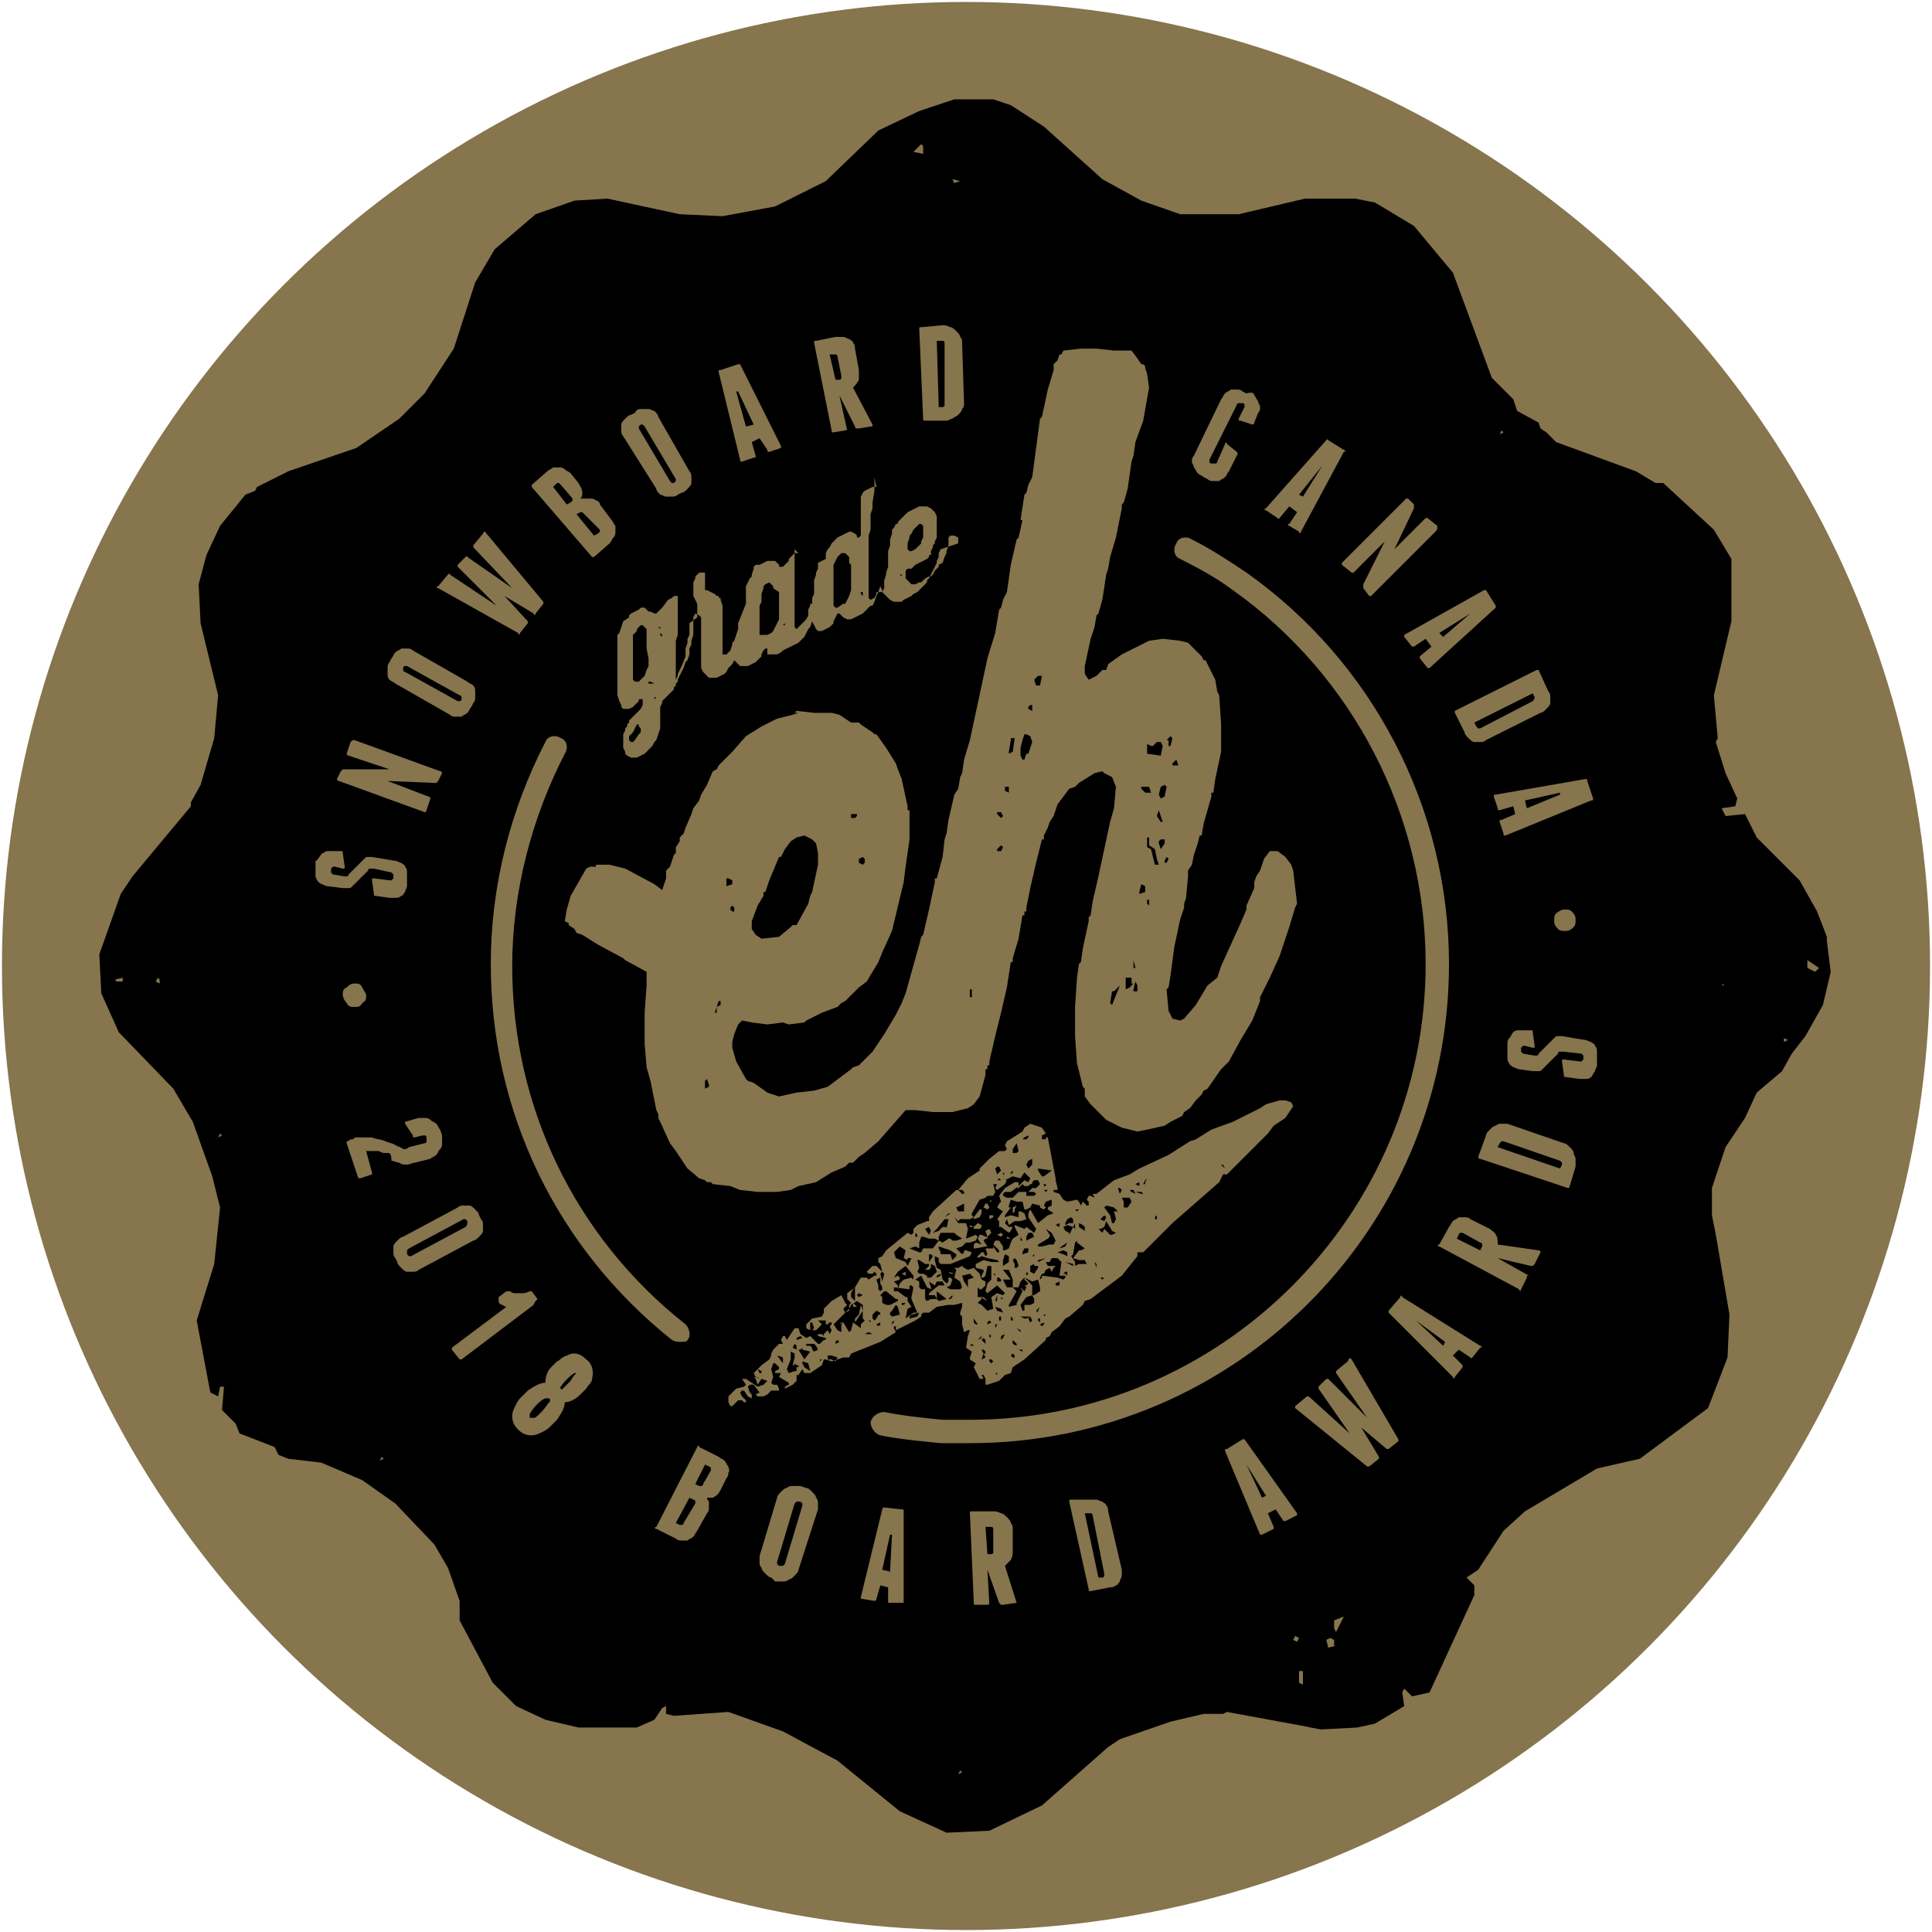 <?xml version="1.0" encoding="utf-8"?>
<!-- Generator: Adobe Illustrator 21.1.0, SVG Export Plug-In . SVG Version: 6.00 Build 0)  -->
<!DOCTYPE svg PUBLIC "-//W3C//DTD SVG 1.1//EN" "http://www.w3.org/Graphics/SVG/1.1/DTD/svg11.dtd">
<svg version="1.1" id="Layer_1" xmlns="http://www.w3.org/2000/svg" xmlns:xlink="http://www.w3.org/1999/xlink" x="0px" y="0px"
	 viewBox="0 0 99.2 99.2" style="enable-background:new 0 0 99.2 99.2;" xml:space="preserve">
<style type="text/css">
	.st0{fill:#86754D;}
</style>
<g>
	<circle class="st0" cx="49.6" cy="49.6" r="49.5"/>
	<path d="M93.8,48.3v-0.2l-0.5-1.3l-0.9-1.6l-2.2-2.2l-0.6-1.2l-1,0.1l-0.2-0.4l0.7-0.1l0.1-0.4l-0.6-1.3l-0.5-1.6l0.1-0.2l-0.2-2.2
		l0.9-3.8v-3.2l-0.9-1.5l-2.6-2.4h-0.4l-1-0.6l-4.1-1.5l-0.5-0.5L79.1,22L79,21.7l-1.1-0.6l-0.2-0.6l-1.1-1.1l-2-5.4l-2-2.4l-2-1.2
		l-1-0.2L67,10.2L63.6,11h-3l-2-0.7l-2-1.1l-3-2.7l-1.7-1.1L51,5.1H49l-1.8,0.6l-2.1,1l-2.7,2.6l-2.6,1.3l-2.7,0.5L34.9,11l-3.7-0.8
		l-1.7,0.1L27.5,11l-2.1,1.8l-1,1.7l-1.1,3.4l-1.5,2.3l-1.3,1.3l-2.2,1.5l-3.5,1.2L13.2,25l-0.1,0.2l-0.5,0.2l-1.3,1.6l-0.7,1.5
		L10.2,30l0.1,2l0.9,3.7L11,37.9l-0.7,2.4l-0.5,0.9v0.2L6.8,45l-0.6,0.9L5.1,49l0.1,2l0.9,2l2.8,2.9l1,1.7l1,2.8l0.4,1.6L11,64.9
		l-0.9,2.9l0.7,3.7l0.4,0.2l0.1-0.5h0.2l-0.1,1.2l0.7,0.7l0.2,0.5l1.8,0.7l0.2,0.4l0.5,0.2l1.7,0.2l2.1,0.9l1.7,1.2l2,2.1l0.7,1.2
		l0.6,1.7v1l1.7,3.2l1.2,1.2l1.5,0.7l1.7,0.4h3l0.9-0.4l0.4-0.6l0.2-0.1V88l0.4,0.1l2.8-0.2l2.8,1l2.8,1.5l3.2,2.6l2.4,1.1l2.2-0.1
		l2.7-1.3l3.4-3l0.6-0.4l2.6-0.9l1.7-0.4h1l0.2-0.1l3.8,0.7l1,0.2l1.9-0.1l0.9-0.2l1.5-0.9l-0.1-0.7l0.1-0.2l0.4,0.4l0.9-0.2l2.3-5
		v-0.5l-0.4-0.4l0.6-0.4l1.3-2l1.1-1l3.7-2.2l2.2-0.5l3.5-2.6l1-2.6l0.1-2.2l-0.7-4.1l-0.2-1V61l0.7-2.1l1-1.5l0.6-1.3l1.3-1.1
		l0.5-0.9l0.7-0.9l0.9-1.6l0.4-1.7L93.8,48.3z M6.3,50.4H6l-0.1-0.1l0.4-0.1V50.4z M8.2,50.5L8,50.4l0.1-0.2l0.1,0.1V50.5z
		 M11.2,58.4l0.1-0.2l0.1,0.1L11.2,58.4z M77.1,22.1l0.1,0.1L77,22.3L77.1,22.1z M49.3,9.3L49,9.4l-0.1-0.2L49.3,9.3z M47.3,7.4
		l0.1,0.1v0.4l-0.5-0.1L47.3,7.4z M19.5,75l0.1-0.2l0.1,0.1L19.5,75z M49.2,91.1l0.1-0.2l0.1,0.1L49.2,91.1z M66.5,84
		C66.5,84,66.5,84,66.5,84l0.2,0.1l-0.1,0.2l-0.2-0.1L66.5,84z M66.9,86.5l-0.2-0.1v-0.6h0.2V86.5z M68.6,84.5l-0.4,0.1l-0.1-0.4
		l0.2-0.1l0.2,0.1V84.5z M68.6,83.8l-0.1-0.2v-0.4L69,83L68.6,83.8z M88.5,50.6h-0.1l0.1-0.1V50.6z M91.6,53.5v-0.2l0.2,0.1
		L91.6,53.5z M93.2,49.9l-0.4-0.2v-0.4l0.6,0.4L93.2,49.9z"/>
	<g>
		<path class="st0" d="M53.7,58.2l-0.2,0.1l0,0.2l0.2,0l0-0.1l0.1,0l0.4,2.1l0,0.1l0.1,0.4l0,0.1l-0.2,0L54,61l0.1,0l0,0.2l0.3,0.1
			l0.2,0.3l0.2,0.1l0.5-0.1l0.1,0.1l0.1,0.2l0.1-0.2l0.2,0.2l0.1,0l0-0.2l-0.1-0.1l0.1-0.2l0.1,0l0.2,0.1l-0.1-0.2l0.2,0l0.9-0.7
			l0.8-0.3l0.5-0.3l1.5-0.7l1.1-0.7l0.3-0.1l0.8-0.5l1.1-0.4l1.4-0.7l0.3-0.2l0.7-0.2l0.3,0l0.3,0.1l0.1,0.2L66,57.4l-0.6,0.4
			l-0.3,0.4l-1.7,1.7l-0.2,0.2L63,60.3l-0.2,0l-0.2,0.4l-2.4,2.1l-1.5,1.5l-0.3,0l0,0.2l-0.8,1L56,66.7l-0.3,0.1L55.6,67l-0.7,0.6
			l-0.2,0.1l-0.3,0.4L54,68.4l-0.1,0.2l-0.2,0.1l0,0.1l-1.1,1L52,70.2l-0.1,0.3l-0.3,0.1l-0.3,0.3l-0.6,0.2l-0.1,0l0-0.3l-0.1-0.2
			l-0.1,0l0.1,0.2l-0.2,0L50,70.2l0.1-0.2l-0.3-0.2l0-0.1l0.1-0.3l-0.3-0.2l0.1-0.6l0.1-0.3l-0.1,0l-0.2,0.1L49.4,68l0-0.4l-0.1-0.1
			l0-0.1l0.1-0.3l0-0.2l-0.4,0.1L48.7,67l-0.6,0.1l-0.4,0.3l-0.3,0l-0.1,0.1l0,0.1L47,67.8l-0.4,0.2L46,68.3L46,68.1l-0.1,0l0,0.1
			l0.1,0.2l-0.8,0.5l-1.5,0.6l-0.1,0.2l-0.3,0L43,69.8l-0.3,0.1l-0.3-0.1l-0.1,0l-0.1,0.3l-0.6,0.4l-0.3,0l-0.1-0.2L41,70.6l-0.1,0
			l0,0.3l-0.2,0.2l-0.4,0.2l0-0.1l0.2-0.1l0-0.1L40,70.7l0.1-0.2l-0.3,0l0-0.1l0.2-0.1l0-0.1L39.8,70l-0.1,0l-0.1,0.3l0.1,0.4
			L39.6,71l0.1,0.1l0.2,0l0.1,0.2l0,0.1l-0.4,0l-0.2,0.2l-0.2,0.1l-0.3,0l-0.1-0.1l0.2-0.1l-0.3-0.4l-0.2,0l-0.1,0.1l0.1,0.3
			l0.1,0.1l0,0.2l-0.2-0.1l-0.2-0.3l-0.1,0l-0.1,0.1l0.1,0.2l0.2,0.2l0,0.1L38.2,72l-0.1-0.1l-0.2,0l-0.3,0.3l-0.1,0l-0.1-0.2l0-0.3
			l0.4-0.4l0.4-0.1l0.1-0.1l-0.2-0.3l0.2,0l0.6,0.4l0.3-0.1l0.2-0.2l-0.6-0.2l-0.1-0.2l0.4-0.4l0.4-0.3l0.1-0.2l0-0.1l0.1-0.2
			l0.3-0.3l0.2,0l-0.1-0.2l0.1-0.2l0.1,0l0.1,0.2l0.4-0.6l0.2,0l0.1,0.3l0.3,0.2l0.2-0.1L42,69l0.1,0l0.2-0.2l0.1,0l0-0.1l-0.4-0.1
			L42,68.5l0.2,0l0.1,0.1l0-0.1l0.2-0.2l0.1,0.2l0.1-0.2l-0.1-0.2l0.1-0.1l0-0.1l-0.1,0l-0.1,0.1l-0.1,0l0-0.3l0,0.1L42,67.8
			l0.2,0.2l-0.3,0.3l-0.2,0l0.1-0.1l-0.1-0.3l-0.1,0L41.6,68l0,0.3l-0.2-0.1L41.4,68l0.3-0.3l0.5-0.1l0.1-0.2l0-0.2l0.4-0.4l0.5-0.3
			l0.2,0.4l0.1,0.1l-0.2,0.2l0.1,0.2l0.2-0.1l0-0.3l0.1-0.1l-0.2-0.2l0-0.3l0.4-0.3l0.3-0.5l0.3,0l0.1,0.1l0.3-0.2l0.1,0l0-0.1
			l-0.1-0.1l-0.1,0.1l-0.2,0l-0.1-0.1l0.3-0.3l0.2,0l0.3,0.3l-0.1-0.4l-0.1-0.1l0-0.2l0.2-0.1l0.2-0.3l1.1-0.9l0.2,0.1l0.1-0.1
			l0-0.2l0.2-0.2l0.5-0.2l0.1,0l0-0.2l0.2-0.3l1.2-1.1l0.1,0l0.5-0.6l0.6-0.4l0-0.1l0.5-0.5l0.5-0.4l0.3,0l0.1-0.1l-0.1-0.2l0.1-0.2
			l0.8-0.5l0.1-0.2l0.3-0.2l0.6,0.2L53.7,58.2L53.7,58.2z M38.9,71.1l-0.1-0.3l-0.1-0.1l0.4,0.1L38.9,71.1L38.9,71.1z M38.9,70.3
			L38.9,70.3l0.1,0.2l0.1,0l0-0.1L38.9,70.3L38.9,70.3z M39.9,69.6l0.3,0.4l0-0.3L39.9,69.6L39.9,69.6z M40.9,70.4l0-0.2l0.1,0
			l0-0.1l-0.1,0L40.8,70l0,0.1l-0.1,0l0.1-0.4l0-0.2l-0.2-0.1l0,0.4l-0.2,0.5l0.1,0.2l0.3-0.1L40.9,70.4z M40.8,69l-0.1,0.2l0.2,0.1
			l0-0.2L40.8,69L40.8,69z M41.6,70.4L41.5,70l-0.3-0.1l0,0.1l0.1,0.2L41.6,70.4L41.6,70.4z M41.6,69.4L41.6,69.4l-0.4-0.1l0-0.1
			l-0.1,0.1l-0.1,0l0.3,0.5L41.6,69.4L41.6,69.4z M41.2,68.7l-0.1-0.1l-0.2,0.1l0,0.1L41.2,68.7L41.2,68.7z M41.1,69.2L41.1,69.2
			l0-0.1L41.1,69.2z M41.9,69.1L41.8,69l-0.1,0L41.4,69l0,0.1l0.2,0l0.1,0.1l0,0.1l0.1,0.1l0.2-0.1L41.9,69.1z M42.1,69.9L42.1,69.9
			l0.1-0.1l-0.1,0L42.1,69.9z M43,69.7l-0.3-0.1l-0.2,0l0,0.2l0.2,0l0.2,0.1L43,69.7L43,69.7z M42.5,69L42.5,69L42.5,69L42.5,69z
			 M43,69.6L43,69.6l0-0.1L43,69.6z M42.9,69l0.2-0.1L43,68.8l-0.1,0.1L42.9,69z M43.3,69.5L43.3,69.5l0-0.1L43.3,69.5z M44,66.8
			L43.7,67l-0.1,0.2l-0.8,0.8l0.2,0.3l0.2,0.1l0-0.4l0.1-0.1L43.1,68l0.1-0.1l0.1,0l0.3,0.5l0.1-0.1l0.1-0.4l0.4,0.3l0-0.2l0.2-0.2
			l-0.1-0.1l0-0.7L44,66.8L44,66.8z M42.7,67.1L42.7,67.1L42.7,67.1L42.7,67.1z M44.2,67L44.2,67l0.1,0.3l-0.4,0.6l0-0.2l0.2-0.2
			L44.2,67L44.2,67z M44,67.1l-0.2,0l0-0.2L44,67.1z M43.7,66.6l0.2,0.2l0-0.7l-0.1,0.1l-0.1,0.2L43.7,66.6z M44.4,68.5l0.4,0
			l-0.2-0.1L44.4,68.5z M44.3,66.5l-0.2-0.1l-0.1,0.1l0.1,0.1L44.3,66.5L44.3,66.5z M44.6,67.8L44.6,67.8l0.1,0.1l0-0.1l-0.1,0
			L44.6,67.8z M44.5,66.7l-0.1,0.2L44.5,66.7L44.5,66.7z M44.9,67.8l0.1-0.1l0.1-0.2l0.1,0l0-0.1l-0.2-0.1l-0.2,0.2l0,0.2L44.9,67.8
			z M45.1,68.1l0.1-0.1l0-0.1L45,68l0,0L45.1,68.1z M45.2,66.5l0.1,0.1l0,0.3l0.2,0.1l0.2,0l0.4-0.2l0-0.1l-0.1,0l-0.5-0.4l-0.1,0
			l-0.1,0.1L45.2,66.5z M45.2,65.6l-0.2,0.1l0.1,0.3l0,0.2l0.1,0.1l0.1-0.1l0-0.1l-0.1-0.2l0,0L45.2,65.6z M45.9,67.8l-0.1,0.1
			l0,0.1l0.1-0.1L45.9,67.8z M45.8,67.3l-0.1,0.1l0,0.1l0.1,0.1l0.4-0.1l-0.1-0.4L46,67L45.8,67.3z M45.2,65.4l0.1,0.4l0.1-0.4
			l-0.1-0.1L45.2,65.4z M46.9,66.1L46.9,66.1L46.8,66l-0.1,0l0,0.2l-0.8-0.1l0,0.2l0.2,0l0.4,0.3l0.1,0l0,0.2l0.2,0.3l-0.2,0.1
			l-0.1,0.5l0.4-0.3l0.2,0l-0.3-0.7l0-0.1L46.9,66.1L46.9,66.1z M45.9,65.6l0.2-0.1l0.1,0.1l0,0.1l-0.3,0.1l0.2,0.2l0,0.2l0.1-0.3
			l0.2-0.2l0.4-0.1l0.1,0.1l0-0.2L46.5,65l-0.4,0.3L45.9,65.6L45.9,65.6z M45.5,64.5L45.5,64.5L45.5,64.5L45.5,64.5z M46.5,66.9
			l-0.2,0l0,0.1l0.1,0L46.5,66.9L46.5,66.9z M47.2,67.4l-0.4,0.1l-0.1,0.1l0,0.1l0.4-0.1L47.2,67.4L47.2,67.4z M46.5,65.5l-0.2-0.1
			l0.2-0.1L46.5,65.5L46.5,65.5z M45.9,64.3l0.1,0.3l0.5,0.2l0.1,0.2l0.2-0.4l-0.2,0l0,0.1l-0.2-0.1l0.1-0.4L46.2,64L45.9,64.3z
			 M48.5,66l-0.1-0.2l-0.3,0L48,66l-0.3-0.2l0.1,0.3l0,0.1l-0.2-0.1l-0.3-0.6l-0.3,0.2l0.2,0.1l0,0.3l0.1,0.1l0.2,0l0,0.5l0.1,0.1
			l0.2-0.1l0.3,0l-0.1-0.2l-0.3,0l0-0.1l0.5-0.4L48.5,66L48.5,66z M46.5,63.5l0.2,0.1L46.5,63.5L46.5,63.5z M47.2,64.1L47,64l0-0.1
			L47,64l-0.3,0.1l0.5,0.2l0.1,0l0.1-0.2l0.5,0l0.3-0.4L48,63.6l-0.3,0l-0.3-0.1l-0.1,0l-0.1,0.3L47.2,64.1z M47.2,65.1l-0.1,0.2
			l0.1,0.1l0.2,0l0.2,0.1l0,0.1l0.2,0l0.3-0.3L48,65l-0.2-0.1l0,0.2l-0.1,0.1l-0.2,0l0.2-0.2l0-0.1l-0.2,0l-0.3-0.2l-0.1,0
			L47.2,65.1L47.2,65.1z M47.1,63.5l0-0.1l-0.1-0.1L47,63.5l0.1,0L47.1,63.5z M48.1,66.3l0,0.4l0.1,0.1l0.4-0.1L48.1,66.3z
			 M47.7,64.8l0.2-0.3l-0.1-0.1l-0.1,0L47.7,64.8L47.7,64.8z M48.3,65.4L48.3,65.4l-0.2,0.1l0,0.1l0.2-0.1L48.3,65.4z M48.7,66.7
			l0.1,0l0.1-0.1l0-0.1l-0.1,0.1L48.7,66.7z M52,60.4l-0.4,0.2l0.1,0l-0.1,0.2l-0.4,0.3L51.1,61l0.1-0.2l-0.2,0l0.1,0.4l-0.1,0.2
			l-0.3,0l-0.1,0.1l-0.3,0.1l-0.4,0.7l0,0.1l0.1,0.1l-0.2,0.1l-0.5,0l-0.1,0.1L49,62.5l0.2,0.3l0.4,0l0.1,0.3l-0.1,0.5l0.5-0.2
			l0.1,0.1l-0.1,0.2l-0.3,0.1l-0.2,0L49.4,64l-0.3,0.1l0.3,0.3l0.1-0.1l0-0.1l0.1,0l0.3,0.1l-0.1,0.2l-1,0.4l-0.5,0l-0.1-0.1l0-0.2
			L48,64.5l0,0.2l0.1,0.4l0.2,0.1l0.1,0.5l0.2,0.2l0.1-0.1l0-0.2l0.1,0l0.1,0.1L48.8,66l-0.2,0.1l0.2,0.1l0.5,0l0.1-0.1l-0.1-0.3
			L49,65.6l0.1-0.4L49,65.1l0.2,0l0.2-0.1l0-0.1l0,0.1l0.1,0.1l0.2,0.1l0.3-0.1l0.3,0.3l0.1,0.3l0.2,0.1l0,0.2l-0.2,0.2l-0.1,0
			l-0.1-0.1l0,0.5l0.2,0l0,0.1l-0.2,0.2l0.2,0.1l0.3,0.3l0.3-0.1l-0.1-0.6l0.3-0.2l0.3,0.1l0.1-0.1L51.2,66l-0.5,0.4l-0.1-0.1
			l0.1-0.4l0.2-0.2l0-0.7l-0.2,0l-0.1,0.5l-0.1,0.1l-0.1,0l0-0.1l0.1-0.2l0-0.1l-0.4-0.1l0-0.2l0.4-0.2l0.4,0.1l0.4,0l-0.1-0.1
			l-0.5-0.1l-0.3-0.1l-0.2,0.1l0-0.1l0.2-0.2l0.1,0l0.1,0.2l0.1-0.1l-0.1-0.3l0.4,0l0-0.1l0.2,0.3l0.1,0l0-0.1l-0.3-0.3l0.1-0.2
			l0.2,0l0.2,0.3l0,0.2l0.1,0l0.2-0.1l0.1-0.3L52,63.6l0.3-0.2L52.1,63l0-0.1l0.5,0.2l0.1-0.1l0.4,0.3l0.1-0.2l-0.4-0.6l0-0.2
			l0.1-0.2l0.4,0.7l0.5-0.4l0.3-0.1l-0.3-0.2l0-0.1l0.2-0.1L54,61.6l-0.3,0.1l-0.1,0.2l0.1,0.1l-0.1,0.1L53.4,62l0-0.1l-0.4-0.1
			L52.9,62l-0.2,0.1l-0.1,0l-0.1-0.4l-0.3,0l-0.3-0.1l-0.1,0.3l0,0.1l0.1,0l-0.3,0.4l0,0.1l0.3-0.1l0.4,0.1l0-0.1l0-0.2l0.1,0
			l0.2,0.1l0.1,0.3l-0.3,0.1l-0.3,0l-0.3,0.2l-0.1-0.3l-0.1,0.2l0.2,0.2L52,63l-0.1,0.2l-0.1,0.1L51.4,63l-0.1,0l0-0.3l-0.1-0.1
			l0.3-0.4L51.2,62l0.1-0.2l0.1-0.1l-0.1-0.3l0.3-0.4l0.5-0.3l0.2,0l0,0.2l-0.4,0.3l-0.3,0l-0.1,0.1l0,0.1l0.2,0.1l0.3,0l0.3-0.3
			l0.4,0l0,0.2l0.4,0l0.1-0.1l-0.1-0.1l-0.3,0L53,61l0.2,0l0.2-0.2l-0.1-0.2l-0.2,0L53,60.7l0,0.1l-0.1,0l-0.1,0.1l-0.2,0l-0.1-0.1
			L52.3,61l-0.1,0l0.4-0.4l0.2,0.1l0.1-0.2l-0.3-0.3l-0.2,0.3L52,60.4L52,60.4z M47.5,63.1l0.2,0.3l0.1-0.2l-0.1-0.2L47.5,63.1z
			 M47.9,63.3l0.3-0.1l0.2-0.2l0.2,0l0,0.1l0.1-0.5l-0.2,0l-0.4,0.5L47.9,63.3L47.9,63.3z M49.8,69.1L49.8,69.1l0.2,0L49.9,69
			L49.8,69.1L49.8,69.1z M48.8,64.4l0.1,0.3l0.2-0.2l0-0.1l-0.3-0.2L48.2,64l0,0.1l0.1,0.2l0,0.1L48.8,64.4L48.8,64.4z M50.2,69.8
			L50.2,69.8L50.2,69.8L50.2,69.8z M49,65.4l-0.2,0l-0.1-0.1L49,65.4L49,65.4z M50.4,69.8l0.2-0.1l-0.1-0.2L50.4,69.8L50.4,69.8z
			 M48,62.4l-0.1-0.1L48,62.4L48,62.4L48,62.4z M49.1,63.7l0.3-0.1l-0.3-0.2l-0.1-0.1l-0.7,0l-0.1,0.2l0,0.2l0.2,0.1l0.3-0.2l0.1,0
			l0.1,0.1L49.1,63.7z M50.4,69.3l0.1,0.2l0.1,0l0-0.1l-0.1-0.1L50.4,69.3z M50.2,68.8l0.2-0.1l0-0.1l-0.1,0.1L50.2,68.8z M50.2,68
			L50,67.7l0,0.2l0.1,0.1L50.2,68z M50.6,69l0-0.2l-0.1-0.1l-0.1,0.1L50.6,69L50.6,69z M51,69.9l-0.1-0.1l-0.1,0l0,0.1l0.1,0.1
			L51,69.9z M49.8,65.4l-0.4,0.1l0.1,0.3l0.2,0.3l0-0.4l0.3-0.1L49.8,65.4L49.8,65.4z M51.2,70.6l0-0.1l-0.1,0L51.2,70.6L51.2,70.6z
			 M48.5,62.5l0.3-0.2l-0.1,0l-0.1,0.1L48.5,62.5z M50.8,68.5l0,0.2l0.1-0.1L50.8,68.5L50.8,68.5z M50.7,68l0.2-0.1l-0.1-0.1
			l-0.1,0.1L50.7,68z M50.7,66.8l-0.2-0.1l-0.1-0.1l0.1,0l0.1,0.1L50.7,66.8L50.7,66.8z M49.1,62.2L49.1,62.2l-0.1,0L49.1,62.2
			L49.1,62.2z M51.1,68.2l0.1-0.2l-0.1,0L51.1,68.2L51.1,68.2z M49.9,64.6l0.1,0.1L49.9,64.6L49.9,64.6z M49.1,62l0.1,0.2l0.3,0
			l0-0.4l-0.2,0.1L49.1,62z M51.6,68.5l-0.2,0.1l0,0.2l0.1-0.1L51.6,68.5z M50.9,63.3l-0.2,0.2l0,0.1l-0.1,0l-0.1,0.1l0.2,0.3
			l-0.1,0l-0.5,0.1l-0.1,0l0-0.2l0.1-0.1l0.3,0.1l-0.2-0.3l0.1-0.2l0.1,0l0.2,0.1l0.1,0l-0.1-0.3l0.2-0.1L50.9,63.3L50.9,63.3z
			 M51.4,67.8l0-0.2l-0.1,0l0,0.2L51.4,67.8L51.4,67.8z M52.1,69.7l0-0.1L52,69.5l-0.1,0.1l0.1,0.1L52.1,69.7z M51.5,67.4l-0.1-0.2
			l-0.3-0.1l0.1,0.2L51.5,67.4L51.5,67.4z M50,63L50,63l-0.2,0l0-0.1L50,63z M51.2,66.5L51.2,66.5l-0.1,0.3l0.1,0l0-0.1L51.2,66.5z
			 M49.2,61.1l0.2,0.2l0.1,0l0-0.1l-0.1-0.1L49.2,61.1z M52.2,69.1l0-0.1l-0.2-0.2l0,0.2L52.2,69.1L52.2,69.1z M50.4,62.9l0,0.1
			l-0.1,0.1l-0.3,0l0-0.1l0.2-0.2L50.4,62.9L50.4,62.9z M51.5,66.7l-0.1-0.1l0,0.1L51.5,66.7z M52.3,69.3l0.2,0.1l0-0.1L52.3,69.3
			L52.3,69.3z M50.4,62.1l0,0.2l-0.1,0.2l-0.3,0.1L50,62.5l0.3-0.4L50.4,62.1L50.4,62.1z M51.1,65.4l-0.1,0l0.1,0.1L51.1,65.4z
			 M52.2,68.5l-0.1,0.2L52.2,68.5L52.2,68.5z M52,67.7l-0.1-0.1l0,0.2l0.1,0L52,67.7L52,67.7z M51.2,65.6l0,0.2l0.2,0l0-0.1
			l-0.1-0.1L51.2,65.6z M52.6,66.3l0.1-0.2l-0.1-0.1l0.1,0l0.1-0.1l-0.2-0.2l0-0.1l-0.2,0.2l-0.1,0.3l-0.3,0l0-0.4l-0.2-0.5l-0.3,0
			l0.4,0.5l-0.4,0l0.2,0.4l0.3,0l0.2,0.2l-0.4,0.7l0,0.1l0.4-0.1l0-0.1l0.3-0.6l-0.1-0.2L52.6,66.3L52.6,66.3z M52.4,68.4l0-0.1
			l-0.2-0.1L52.4,68.4L52.4,68.4z M52.4,67.6l0.2,0.1l0.1,0l0.2-0.1L52.4,67.6L52.4,67.6z M51.8,64.5L51.8,64.5l-0.2-0.1l-0.1,0.3
			l0,0.3l0.3-0.2l0-0.1L51.8,64.5z M50.8,62l-0.1,0.1L50.5,62l0.1-0.2l0.1,0L50.8,62z M50.9,62.4l0.1,0l0,0.1l-0.2,0.1l0-0.2
			L50.9,62.4z M53.1,66.7L53,66.5l-0.3,0.1L52.4,67l0.1,0.3l0.1,0l0-0.3l0.3,0l0.2-0.1L53.1,66.7z M51.2,63.4l0.2-0.1l0.1,0.1
			l-0.1,0.1L51.2,63.4z M52.9,67.9l0.1-0.1l-0.1-0.2l-0.1,0.1L52.9,67.9L52.9,67.9z M50.9,61.7l-0.1,0l0.1-0.1L50.9,61.7L50.9,61.7z
			 M51.7,63.9l0.1-0.2L51.7,63.9L51.7,63.9z M50.6,60.2l-0.1-0.1L50.6,60.2L50.6,60.2z M51.9,63.6l-0.2,0l0-0.1L51.9,63.6L51.9,63.6
			z M52.1,64.6l-0.1,0.1l0.1,0.2l0,0.2l0.1,0l0.1-0.1l-0.1-0.3L52.1,64.6L52.1,64.6z M53.4,67.9l0-0.2l-0.1,0l0,0.1L53.4,67.9z
			 M53.6,67.9L53.4,68l0.1,0.1l0.1-0.1L53.6,67.9z M53.4,67.1l-0.2,0.2l0.1,0.1l0-0.1L53.4,67.1z M53.3,65.7L53.3,65.7l-0.3,0.1
			l-0.4-0.2l0.4,0.4l0,0.5l0.1,0l0.3-0.2l0-0.2L53.3,65.7L53.3,65.7z M52.7,65.3l0,0.2l0.1-0.1L52.7,65.3L52.7,65.3z M53.7,67.5
			l-0.1,0l0,0.1L53.7,67.5L53.7,67.5z M51.2,60.6l0.2,0l-0.1-0.1L51.2,60.6L51.2,60.6z M52.5,64.4l0.3-0.1l0-0.2l-0.2,0l-0.1,0.2
			L52.5,64.4z M52.9,65.3l0.2,0.1l0.2-0.3l0-0.1l-0.2,0l0-0.1L52.9,65l0,0.1L52.9,65.3z M51.2,59.9L51.1,60l0.1,0.3l0.2-0.2
			l-0.1-0.2L51.2,59.9z M52.4,63.5l0,0.2l0.1,0L52.4,63.5L52.4,63.5z M52,62.3l0-0.3l0.2-0.1l-0.1,0.2l0,0.1L52,62.3L52,62.3z
			 M54.4,65.5l0.1-0.7l-0.2-0.2L54,64.6l-0.1,0.2l-0.2,0l0.1,0.2l0.4,0l-0.1,0.1l-0.1,0.2l-0.1-0.2l-0.2,0.1l-0.1,0.2l-0.1,0
			l-0.1,0.2l0,0.1l0.1-0.1l0-0.1l0.8,0.1l0.3,0.1l0.1-0.1l0-0.1L54.4,65.5L54.4,65.5z M51.6,60.3l-0.1-0.1l0,0.1L51.6,60.3
			L51.6,60.3z M52.7,63.7l0.4-0.2L53,63.3l-0.2,0l-0.1,0.2L52.7,63.7L52.7,63.7z M53.1,64.4L53.1,64.4L53,64.5l0.1,0L53.1,64.4z
			 M53.7,64.6L53.7,64.6l-0.4,0.1l0,0.1l0.2-0.1L53.7,64.6z M51.9,60.3L51.9,60.3l0.1-0.1L52,60.1l-0.1,0.1L51.9,60.3z M53.3,63.9
			l0,0.1l0.2,0l0.4-0.1l0.2,0l0.1-0.2l-0.1-0.2l-0.1-0.2l-0.3-0.2l0.2,0.3l0,0.1l-0.1,0.1L53.3,63.9L53.3,63.9z M54.4,65.8l-0.2,0.1
			l0,0.1l0.2,0L54.4,65.8L54.4,65.8z M53.5,63.4l-0.1-0.1L53.5,63.4L53.5,63.4z M52,59.2l0.2,0l0.1-0.1l-0.1-0.4L52,59l0,0.1
			L52,59.2z M54.8,64.5l0-0.2l-0.2-0.1l-0.3,0.1l0.3,0.1L54.8,64.5z M52.8,60l0.2-0.2l0-0.3l-0.2,0.1l-0.1,0.2L52.8,60L52.8,60z
			 M54.8,65.5l0-0.2l-0.1,0l-0.1,0.1l0.1,0L54.8,65.5z M52.5,58.5l0.2,0l0.1-0.1l0-0.1l-0.2,0.1L52.5,58.5z M54.4,64.1l0.3-0.1
			l0.1-0.2l-0.3,0.2L54.4,64.1z M54.7,64.8L54.7,64.8l0.4,0.2l0-0.1L54.7,64.8L54.7,64.8z M54.4,63l0-0.2l-0.2,0.1L54.4,63L54.4,63z
			 M53.8,61.1L53.8,61.1l-0.2,0l0.1,0.1L53.8,61.1z M53.4,60.4l0.2,0l0.4-0.3l-0.7-0.1l0,0.1l0.2,0.3L53.4,60.4z M53.6,60.9l0.1,0
			l0-0.1l-0.1,0l0,0.1L53.6,60.9z M55.1,64.6l0.3-0.4l0.1,0l0.2-0.1l-0.4-0.3l0-0.1l-0.1,0.1l-0.1,0.6L55,64.5l0.2,0.3l0,0.2
			l0.2-0.1l0.4,0l-0.1-0.2l-0.3,0L55.1,64.6z M52.8,57.9l0,0.1L52.8,57.9L52.8,57.9z M55.1,63L55.1,63l-0.3-0.1L54.6,63l0.1,0.2
			l0.2,0.1l0,0.1L55.1,63l0.1,0.1l0-0.3L55.1,63z M55.5,65.2l-0.1-0.1L55.5,65.2L55.5,65.2z M53.1,58.4L53.1,58.4l0.2,0L53.1,58.4
			L53.1,58.4z M54.7,62.9l0.2-0.1l0.2,0l0-0.2l-0.1-0.1l-0.2,0.1l-0.1,0.2L54.7,62.9z M55.2,63.2L55.2,63.2l0.2,0.1L55.2,63.2
			L55.2,63.2z M55.7,63.2l0-0.2l-0.1-0.1l-0.2-0.1l0,0.2L55.7,63.2L55.7,63.2z M56.3,65.1l0-0.2l-0.1-0.1L56.3,65.1L56.3,65.1z
			 M55.2,62.1l0.1,0.1l0.1-0.1l-0.1,0L55.2,62.1z M56.5,65.6l0.1,0.1l0.1-0.1L56.5,65.6L56.5,65.6z M57.3,63.3l-0.2-0.1l-0.3-0.5
			l-0.1,0.3l-0.2,0.1l-0.1,0l0.2,0.2l0.1-0.2l0.3,0.3l0.1,0L57.3,63.3z M56.8,62.5l-0.1-0.1l-0.2,0.2l0.2,0.1L56.8,62.5L56.8,62.5z
			 M57.2,62.2l0.2,0L57.2,62l-0.4-0.1L56.7,62l0.3,0.4l0.1,0.4l0.1,0l0.1-0.2L57.2,62.2L57.2,62.2z M57.3,61.7L57.3,61.7l-0.1-0.2
			L57.3,61.7L57.3,61.7z M58.1,61.7L58,61.5l-0.4,0l0.1,0.2l0,0.3l0.2,0L58.1,61.7L58.1,61.7z M57.5,61.3l0.1-0.2l-0.1-0.1l-0.1,0
			L57.5,61.3z M58,61.1l0.1,0.1l0.2,0.1l-0.1-0.2L58,61.1L58,61.1z M58.3,61.2l0.3,0.1l0.1,0l-0.1-0.1L58.3,61.2L58.3,61.2z
			 M58.5,60.9l0-0.2l-0.2,0.1L58.5,60.9L58.5,60.9z M59.4,62.4l-0.1,0.1l0,0.1l0.1,0L59.4,62.4L59.4,62.4z M58.9,60.5l-0.1,0.1
			l-0.1,0.2l0.1,0l0-0.1L58.9,60.5z M59.2,60.7l-0.1,0.2L59.2,60.7L59.2,60.7z M61.5,60.7l0-0.1L61.5,60.7L61.5,60.7L61.5,60.7z
			 M61.4,58.9L61.4,58.9l-0.1,0L61.4,58.9L61.4,58.9z M62.9,60l-0.1-0.2l-0.1,0L62.9,60L62.9,60z"/>
	</g>
	<path class="st0" d="M66.4,44.7l-0.1-0.3L66,44l-0.4-0.3l-0.4,0l-0.3,0.4l-0.1,0.3l-0.1,0.3L64.5,45l-0.1,0.3l0,0.3L64,46.5v0.2
		l-0.3,0.7l-0.5,1.1l-0.5,1.1l-0.2,0.6L62,50.6l-0.6,1l-0.6,0.7l-0.2,0.1l-0.4-0.1l-0.2-0.4l-0.1-1.1l0.1-0.1l0.1-0.6l0.2-1.5
		l0.3-1.4l0.2-0.6v-0.2l0.1-0.3L61,45l0-0.3l0.2-0.3l0.1-0.5l0.2-0.6l0.1-0.4h0.1l0.1-0.6l0.4-1.4v-0.2l0.1,0l0.1-0.7l0.3-1.4v-1.4
		l-0.1-1.5l-0.1-0.2l-0.1-0.6l-0.5-1h-0.1l-0.1-0.2L61,33l-0.4-0.1l-0.9-0.1L59,32.9l-0.8,0.4l-0.6,0.3l-0.7,0.5l-0.1,0.3l-0.2,0
		l-0.3,0.3l-0.4,0.2l-0.2-0.3l0-0.1l0-0.3l0.3-1.4l0.2-0.6l0.1-0.6l0.1-0.1l0.2-0.7l0.2-1.3l0.1-0.3l0.1-0.6l0.3-1l0.3-1.5l0,0
		l0-0.2l0.1-0.1l0.2-0.7l0.2-1.4l0.1-0.3l0.1-0.7l0.4-1.1l0.3-1.7l-0.1-0.7l-0.1-0.3v-0.1l-0.1-0.1h-0.1l-0.2-0.3L58.1,18l-0.9,0
		l-0.9-0.1l-0.8,0l-0.9,0.1l-0.1,0.2h-0.1l-0.1,0.3l-0.2,0.2l0,0.3L53.8,20l-0.3,1.4l-0.1,0.1L53.2,23l-0.2,1.5l-0.2,0.4l-0.1,0.4
		l-0.1,0.1l-0.2,1.3l0.1,0l-0.2,0.9l-0.1,0.1l-0.3,1.3l-0.2,1.4l-0.2,0.4l-0.1,0.4l-0.1,0.1l-0.2,1.2l-0.4,1.3l-0.3,1.4l-0.3,1.4
		l-0.3,1.4l-0.3,1l-0.1,0.7l-0.1,0.2l-0.1,0.6l-0.2,0.3l-0.3,1.3l-0.1,0.7l-0.1,0.3L48.4,44l-0.3,1.1h-0.1l0,0.2l-0.3,1.4L47.4,48
		l-0.1,0.1l-0.1,0.4v0L46.5,51l-0.2,0.5l-0.3,0.6l-0.6,1L44.8,54l-0.7,0.7l-0.3,0.1l-0.1,0.1l-0.4,0.3l-0.8,0.6L41.8,56l-0.9,0.1
		l-0.9,0.2l-0.6-0.2l-0.7-0.5l-0.3-0.1l-0.1-0.1l-0.5-0.9l-0.2-0.7l0-0.3l0.1-0.4l0.2-0.5l0.2-0.2l0.5,0.1l0.8,0.1l0.8-0.1l0.3,0.1
		l0.8-0.1l0.1-0.1l0.8-0.4l0.8-0.3l0.2-0.2l0.2-0.1l0.7-0.7l0.4-0.3l0.6-1l0.2-0.5l0.5-1.1l0.6-2.5l0.1-0.8l0.2-1.4v-1.5h-0.1v-0.2
		l-0.3-1.4l-0.2-0.5l-0.1-0.3l-0.5-0.8l-0.5-0.7l-0.1,0l-0.1-0.1l-0.6-0.4l-0.1-0.1l-0.4,0l-0.6-0.4l-0.4-0.1l-0.9,0l-0.9-0.1
		l-0.1,0.1H41l-0.3,0.1l-0.8,0.2l-0.8,0.4l-0.8,0.5l-0.7,0.8l-0.7,0.7l-0.1,0.2l-0.2,0.1l-0.3,0.7l-0.3,0.5l-0.1,0.3l-0.3,0.4
		l-0.1,0.3l-0.3,0.7l-0.1,0.3l-0.2,0.2v0.2l-0.2,0.3l0,0.3l-0.1,0.1l-0.2,0.6l-0.2,0.2l0,0.4l-0.1,0.3l-0.1,0.3l-0.4-0.3l-1.5-0.8
		l-0.8-0.2l-0.4,0l-0.1,0l-0.2,0l0,0.1l-0.3,0l-0.2,0.1l-0.4,0.7l-0.4,0.7l-0.2,0.7L29,47.3l0.2,0.1l0,0.1l0.3,0.2l0.1,0.2l0.3,0.1
		l0.8,0.5l1.3,0.7l0.1,0.1l1.1,0.6l0,0.7L33.1,52v1.6l0.1,1.2l0.2,0.7l0.3,1.5l0.1,0.2v0.2l0.1,0.2l0.5,1.1l0.3,0.4l0.6,0.9l0.6,0.5
		l0.3,0.1l0.1,0.1l0.2,0l0.1,0.1l0.9,0.1l0.5,0.2l0.9,0.1l1,0l0.7-0.1l0.4-0.2l0.9-0.2l0.8-0.5l0.7-0.3l0.2-0.2l0.2,0l0.3-0.3
		l0.3-0.2l0.7-0.6l0.7-0.8l0.7-0.8L47,57l0.9,0.1l1,0l0.8-0.2l0.3-0.2l0.3-0.4l0.3-1.1l0-0.3h0.1v-0.2h0.1l0-0.2l0.3-1.3l0.3-1.2
		l0.3-1.3l0.2-1.3h0.1v-0.2l0.3-1l0.2-1.2h0.1v-0.2h0.1v-0.2l0.2-1l0.3-1.3l0.3-1.2h0.1v-0.2l0.2-0.4l0.1-0.3l0.2-0.3l0.2-0.6
		l0.6-0.8l0.3-0.1l0.2-0.2l0.8-0.5l0.4-0.1l0.1,0.1l0.4,0.2l0.2,0.5l-0.1,1.1l-0.2,0.7l-0.3,1.4l-0.3,1.4l-0.3,1.3l-0.1,0.7
		l-0.1,0.1l0,0.2l-0.3,1.4l-0.1,0.7l-0.1,0.1l-0.1,0.7l-0.1,1.5l0,1.5l0.1,1.4l0.3,1.2l0.1,0.1l0,0.4l0.3,0.4l0.8,0.8l0.8,0.4
		l0.8,0.2l0.5-0.1l0.9-0.2l0.3-0.2l0.6-0.3l0.1-0.2l0.3-0.2l0.3-0.4l0.3-0.3l0.1-0.2l0.2-0.1l0.7-1l0.4-0.4l0.6-1.1l0.6-1l0.4-1
		v-0.2l0.5-1l0.5-1.1l0.1-0.3l0.4-1.2l0.3-1l0.1-0.2L66.4,44.7z M44.1,44.1L44.1,44.1l0.2-0.1l0.1,0.1v0.2l-0.1,0.1l-0.2-0.1V44.1z
		 M44,41.7l0,0.2L43.9,42L43.7,42l0-0.2H44z M38.9,46.5l0.3-0.5v-0.2h0.1l0.2-0.6L40,44h0.1l0.2-0.4l0.3-0.4l0.3-0.2l0.4-0.1
		l0.4,0.2l0.2,0.2l0.1,0.5L42,44.4l-0.3,1.4L41.6,46l-0.1,0.4l-0.6,1.1l-0.2,0l-0.1,0.1L40,48.1l-0.9,0.1l-0.3-0.2l-0.2-0.3l0-0.4
		L38.9,46.5z M37.7,46.8l-0.1,0l-0.1-0.1l0-0.1l0.1-0.1l0.1,0.1L37.7,46.8z M37.3,45.1h0.1l0.2,0.1v0.2l-0.3,0.1V45.1z M36.4,55.8
		l-0.2,0.1v-0.4l0.1-0.1l0.1,0.3L36.4,55.8z M37,51.6l-0.2,0.1L36.8,52l-0.1,0v0l0.2-0.6l0.1,0V51.6z M49.9,51.2h-0.1v-0.4h0.1V51.2
		z M51.4,43.7L51.4,43.7l-0.2,0l0-0.1l0.2-0.2l0.1,0.1L51.4,43.7z M51.5,41.9L51.4,42l-0.2-0.2l0-0.1l0.2,0L51.5,41.9L51.5,41.9z
		 M51.8,40.7L51.8,40.7l-0.2-0.1l0-0.2h0.2V40.7z M52,38.6L52,38.6l-0.2,0.1l0-0.1l0.1-0.6l0-0.1h0.2L52,38.6z M52.8,38.7h-0.1
		L52.6,39l-0.1,0l-0.1-0.2l0-0.4l0.1-0.4l0.1-0.3h0.1l0.2,0.1l0.1,0.3L52.8,38.7z M53,36.5l-0.2-0.1v-0.1l0.1-0.1H53V36.5z
		 M53.4,35.2L53.4,35.2l-0.2,0l-0.1-0.3l0,0l0.2-0.2h0.2L53.4,35.2z M57.1,51.6L57,51.5l0.1-0.6l0.1,0l0.3-0.3L57.1,51.6z
		 M59.9,44.3h-0.1v-0.1l0.1-0.2l0.1,0.1L59.9,44.3z M60.4,39l0.1,0.3l-0.3,0v-0.1l0,0l0.1-0.1L60.4,39z M59.9,38l0.2-0.2l0.1,0.1
		l-0.1,0.4l-0.1,0l0-0.1V38z M58.9,38.2l0.2,0.1l0.1,0l0.2-0.2l0.2,0l0.1,0.2l-0.1,0.5l-0.7-0.1L58.9,38.2z M59.5,41.6l0.2,0.6h-0.1
		l-0.2-0.3L59.5,41.6L59.5,41.6z M59,40.4L59,40.4l0.1,0.3l-0.3,0l-0.2-0.2l0-0.1L59,40.4z M58.2,50.5L58,50.7l-0.2,0.1v-0.6h0.3
		V50.5z M58.2,49.3L58.2,49.3l0.1,0.4h-0.1L58.2,49.3z M58.4,50.9h-0.2v-0.1l0.1-0.4l0.1,0.2L58.4,50.9z M58.8,45.8l-0.3,0.1v-0.1
		l0.1-0.4l0.2,0.1L58.8,45.8L58.8,45.8z M58.9,46.4v-0.2l0.1,0l0,0.3L58.9,46.4z M59.5,44.4h-0.2l-0.2-0.8l-0.2-0.1V43l0.1,0l0,0.4
		l0.3,0.2l0.1,0.5L59.5,44.4L59.5,44.4z M59.8,43.3l-0.2,0.3l-0.1-0.3l0-0.1l0.1-0.1l0.2,0L59.8,43.3z M59.6,41L59.6,41l-0.1-0.2
		l0.1-0.4l0.2-0.1l0.1,0.1l-0.1,0.5L59.6,41z"/>
	<path class="st0" d="M49.2,27.9l0-0.2l0-0.1l0,0L49,27.5l-0.1,0l-0.1,0l-0.1,0.1l0,0.1l0,0.1l0,0l0,0l0,0l0,0.1l0,0.1l-0.1,0.3
		l0,0.1l-0.1,0.2l-0.1,0.3L48.2,29L48.2,29l0,0.1l0,0L48,29.3l-0.1,0.2l0,0l-0.1,0.1l-0.1,0l0,0l-0.2,0.1l-0.2,0.2l-0.1,0L47,30
		l-0.1,0l-0.1,0l0,0l0,0l0,0l-0.1-0.1l-0.1-0.1l-0.1-0.1l0-0.3l0-0.1l0.1-0.1l0.2,0L47,29l0.2-0.1l0.2-0.1l0.2-0.1l0,0l0.1-0.1l0,0
		l0,0l0-0.1l0,0l0,0l0,0l0,0l0.1,0l0-0.1l0,0l0-0.1l0.1-0.2l0-0.1l0.1-0.1l0-0.1l0.1-0.2l0-0.2l0-0.3l0-0.3l0-0.3l-0.1-0.2l0,0l0,0
		l0,0l0,0l0,0l0,0l0,0l0,0l-0.2-0.2l-0.2-0.1l0,0l0,0l-0.1,0l-0.1,0l-0.2,0l-0.2,0.1l-0.2,0.1l0,0l0,0l0,0l-0.2,0.1l-0.2,0.2
		l-0.2,0.2l-0.1,0.1l0,0l0,0.1L46,26.9l-0.1,0.2l-0.1,0.1l0,0.1l0,0.1l-0.1,0.3L45.7,28l-0.1,0.3l0,0.3l0,0.2l0,0l0,0l0,0.1l0,0.1
		l0,0.1l-0.1,0.3l0,0l0,0.1l-0.1,0.3l0,0.1l0,0.1l0,0.1l0,0.1l-0.1,0.2L45,30.4l0,0.1l-0.1,0.2l0,0l-0.2,0.1l-0.1-0.1l0-0.1l0-0.1
		l0-0.3l0,0l0-0.2l0-0.3l0-0.3l0,0l0-0.1l0-0.1l0-0.2l0-0.1l0-0.3l0-0.3l0-0.2l0-0.3l0-0.3l0.1-0.3l0-0.3l0-0.1l0-0.1l0-0.3l0.1-0.3
		l0-0.3l0.1-0.6l0-0.3l0-0.3l0-0.1l0,0L45,25l-0.2,0l-0.2,0.1l-0.2,0.1l-0.1,0.1l-0.1,0.2l0,0l0,0.1l0,0.1l0,0.1l0,0.1l0,0.1l0,0.3
		l0,0l0,0.1l0,0.1l0,0.1l0,0l0,0.2l0,0.2l0,0.3l0,0.2l0,0l0,0l0,0l0,0l0,0l0,0l0,0l0,0l0,0l0,0l-0.1,0.1l-0.1,0l0,0l0-0.1l-0.1-0.1
		l-0.2-0.1l-0.1,0l-0.2,0.1l-0.2,0.1l-0.2,0.1l-0.2,0.2l-0.1,0.1l0,0l-0.1,0.2l-0.1,0.1l0,0l-0.1,0.2l0,0l0,0.1l0,0l0,0l0,0.1l0,0.1
		L42,28.9l0,0.1l0,0.1l0,0.1l-0.1,0.2l0,0.1l-0.1,0.3l0,0.1l0,0l0,0l0,0.3l0,0l0,0.1l0,0.1l0,0.1l-0.1,0.2l0,0.2l0,0.1l0,0L41.6,31
		l0,0.1l0,0l0,0l-0.1,0.2l0,0.1l0,0.1l0,0.1l-0.1,0.2L41.2,32L41,32.2l-0.1,0.1l0,0l-0.1-0.1l0-0.1l0-0.1l0-0.1l0-0.1l0-0.3l0-0.3
		l0-0.3l0-0.3l0-0.3l0,0l0-0.1l0-0.1l0-0.1l0-0.2l0-0.1l0-0.2l0-0.1l0-0.1l0-0.1l0-0.1l0-0.2l0-0.3l0,0l0-0.3l0-0.1L41,28.4l-0.1,0
		l0,0l-0.1,0l0,0l0,0l-0.2,0.2l-0.1,0.1l0,0.1L40.3,29l-0.1,0.1l-0.1,0l-0.1,0L40,29l-0.2-0.2l-0.1,0l0,0l0,0l0,0l-0.2,0l-0.1,0
		l-0.2,0.1l-0.2,0.1L38.8,29l0,0l-0.1,0.1l0,0.1l0,0l0,0l0,0l0,0l-0.1,0.3l0,0.1l-0.1,0.1l-0.1,0.2l-0.1,0.2l0,0l0,0l0,0l0,0l0,0
		l0,0l0,0l0,0l0,0l0,0l0,0l0,0l0,0l0,0l0,0l0,0l0,0l0,0l0,0.2l0,0.3l0,0.3l0,0l0,0.1L37.9,32l0,0.1l0,0.1l0,0l0,0l0,0l0,0l0,0.1
		l-0.1,0.3l-0.1,0.3L37.6,33l0,0.1l-0.1,0.3l-0.1,0.1l-0.1,0.1l-0.1,0l-0.1,0l0-0.1l0-0.1l0,0l0-0.2l0-0.3l0-0.3l0-0.1l0-0.1l0-0.3
		l0-0.2l0-0.3l0-0.2l0-0.1l0,0l0-0.1l0-0.1L37,30.8l0-0.1l-0.1,0l0-0.1l-0.1,0l-0.1-0.1l0,0l0,0l-0.2-0.1l-0.2-0.1l0,0l-0.1,0l0,0
		l0,0l0,0l0,0l0,0l0,0l0-0.1l0-0.3l0-0.1l0,0l0-0.2l0,0l0-0.1l0,0l0-0.1l0,0l-0.2,0l-0.1,0l-0.2,0.2l0,0.1l0,0l0,0l-0.1,0.2l0,0.1
		l0,0.2l0,0.3l0,0.1l0.1,0.2l0.1,0.2l0,0.1l0,0.3l0,0.3L35.4,32l0,0l0,0l0,0l0,0.1l0,0.3l0,0.2l0,0l-0.1,0.2l0,0.1l0,0.1l-0.1,0.3
		l0,0.1l0,0.1l0,0.1l0,0.1l-0.2,0.5l-0.1,0.2l-0.1,0.2l0,0l0,0.1l-0.1,0.2l0,0l0,0l0,0l0,0l0,0l0,0l0-0.1l0-0.2l0-0.1l0-0.1l0,0
		l0-0.1l0-0.3l0-0.1l0-0.1l0-0.1l0-0.2l0-0.3l0-0.3l0.1-0.3l0-0.2l0-0.2l0-0.1l0-0.1l0-0.1l0-0.3l0,0l0-0.1l0-0.1l0-0.1l0-0.3l0-0.3
		l0-0.1l0,0l-0.1,0l0,0l0,0l-0.1,0l-0.1,0.1l-0.2,0.1L34,31.2l-0.1,0.1l-0.2,0.2l-0.1,0l-0.2-0.1l0,0l0,0l0,0l-0.1,0l-0.1-0.1l0,0
		l-0.1-0.1l-0.1,0l0,0l-0.1,0l0,0l-0.1,0.1l-0.2,0.1l-0.2,0.1l0,0l-0.1,0.1l0,0l0,0l0,0l0,0l0,0l0,0l0,0.1L32,31.9l-0.1,0.3
		l-0.1,0.3l-0.1,0.1l0,0l0,0l0,0l0,0l0,0.1l0,0l0,0L31.7,33l0,0.2l0,0.3l0,0.3l0,0.1l0,0.1l0,0.1l0,0.1l0,0.3l0,0.3l0,0.3l0,0.2
		l0,0.3l0,0.1l0.1,0.3l0.1,0.2l0,0l0,0l0,0l0,0.1l0,0l0.1,0.1l0,0l0,0l0.1,0l0.2,0l0.2-0.1l0,0l0,0l0.2-0.2l0.1-0.1l0,0l0-0.1l0.1,0
		l0.1,0l0,0.2l0,0.1l-0.1,0.2l-0.2,0.2l-0.1,0.1l-0.1,0.1l-0.2,0.2l0,0.1l-0.1,0.1l0,0l0,0l0,0l0,0l0,0l0,0.1l-0.1,0.1l0,0l0,0.1
		l-0.1,0.2l0,0.1l0,0.2l0,0.3l0,0.1l0.1,0.2l0,0l0,0l0,0l0,0l0,0l0,0.1l0,0l0,0l0,0l0.1,0.1l0,0l0.2,0.1l0.1,0l0.2,0l0.2-0.1
		l0.2-0.1l0.1-0.1l0.2-0.2l0.1-0.1l0.1-0.2l0,0l0.1-0.1l0.1-0.3l0.1-0.3l0-0.1l0-0.2l0-0.2l0,0l0-0.1l0,0l0,0l0,0l0-0.1l0,0l0-0.2
		l0,0l0-0.1l0,0l0-0.1l0.1-0.2l0-0.1l0.1-0.1l0.1-0.1l0.1-0.1l0,0l0,0l0.2-0.2l0.1-0.1l0-0.1l0,0l0.1-0.1l0,0l0-0.1l0.1-0.1l0-0.1
		l0,0l0.1-0.2l0.1-0.2l0.1-0.2l0.1-0.3l0.1-0.1l0.1-0.3l0-0.1l0,0l0,0l0-0.1l0,0l0-0.1l0.1-0.2l0-0.1l0,0l0-0.1l0.1-0.3l0,0l0-0.1
		l0-0.1l0-0.1l0-0.1l0-0.1l0-0.1l0-0.3l0.1-0.2l0,0l0,0l0.2,0.1l0.1,0.1l0,0.1l0,0.1l0,0.3l0,0.3l0,0.1l0,0.2l0,0l0,0l0,0.1l0,0.2
		l0,0l0,0.2l0,0.3l0,0.3l0,0.3l0,0.1l0.1,0.2l0.1,0.1l0.2,0.2l0.1,0l0,0l0.1,0l0,0l0.2,0l0.2-0.1l0.2-0.1l0.1-0.1l0.1-0.2l0,0l0,0
		l0,0l0,0l0,0l0.1-0.1l0.1-0.1l0,0l0.1-0.2l0,0l0-0.1l0,0l0-0.1l0-0.1l0,0l0,0.1l0,0l0,0.1l0,0l0,0.1l0,0l0.1,0.1l0.2,0.2l0,0l0.1,0
		l0.2,0l0.1,0l0.2-0.1l0.2-0.1l0.1-0.1l0.2-0.2l0-0.1l0,0l0.1-0.2l0.1-0.1l0,0l0.1,0l0,0.1l0,0l0,0.1l0,0l0,0l0,0.1l0.1,0l0,0l0,0
		l0.1,0l0.1,0l0.1,0l0.1,0l0.2-0.1l0.1-0.1L41,33l0.1-0.1l0,0l0,0l0.1-0.1l0.1-0.1l0.1-0.2l0.1-0.2l0.1-0.1l0,0l0.1-0.3l0-0.1l0,0.1
		l0.1,0.2l0.1,0.2l0,0l0,0l0,0l0.1,0.1l0.1,0l0,0l0,0l0,0l0.1,0l0,0l0,0l0,0l0.2-0.1l0.2-0.1l0.2-0.2l0-0.1l0.1-0.2l0,0l0.1-0.2
		l0.1,0l0,0l0.1,0.1l0,0l0,0l0.1,0.1l0.2,0.1l0.1,0l0.1,0l0.2-0.1l0.2-0.1l0,0l0.2-0.1l0.2-0.2l0,0l0.1-0.1l0,0l0.1-0.1l0,0l0.1,0
		l0.1-0.2l0.1-0.3l0.1-0.2l0.1-0.3l0,0l0,0l0.1,0.2l0,0.1l0.2,0.2l0.1,0.1l0.1,0.1l0.2,0.1l0.2,0l0.1,0l0.1,0l0,0l0.1-0.1l0,0l0,0
		l0.2-0.1l0.2-0.1l0.1-0.1l0.2-0.1l0.1-0.1l0.2-0.2l0.1-0.1l0.1-0.1l0-0.1l0,0l0,0l0,0l0,0l0.1-0.1l0.1-0.2l0.1-0.2l0.1-0.2l0.1-0.2
		l0-0.1l0.1-0.2l0-0.1l0,0l0-0.1l0.1-0.2L49.2,27.9L49.2,27.9L49.2,27.9L49.2,27.9L49.2,27.9z M47.7,26.6L47.7,26.6L47.7,26.6
		L47.7,26.6L47.7,26.6z M46.6,28.2l0-0.3l0.1-0.3l0,0l0,0l0-0.1l0.1-0.1l0.1-0.2l0.1-0.1l0.2-0.2l0.1,0l0,0l0.1,0.1l0,0.1l0,0.1
		l0,0.1l0,0.3l-0.1,0.2l0,0.1L47.2,28l0,0l-0.1,0.1L47,28.2l-0.2,0.1l-0.1,0l0,0l-0.1-0.1L46.6,28.2z M32.1,32.9L32.1,32.9
		L32.1,32.9L32.1,32.9L32.1,32.9z M32,33.6L32,33.6L32,33.6L32,33.6L32,33.6z M32,34.5L32,34.5L32,34.5L32,34.5L32,34.5L32,34.5
		l0.2-0.1l0,0l0,0l0,0L32,34.5z M32.1,35L32.1,35L32.1,35L32.1,35l0.1,0l0,0L32.1,35L32.1,35z M32.2,32.9L32.2,32.9L32.2,32.9
		L32.2,32.9L32.2,32.9z M32.2,35.7L32.2,35.7L32.2,35.7L32.2,35.7L32.2,35.7L32.2,35.7L32.2,35.7z M32.2,32.4L32.2,32.4L32.2,32.4
		L32.2,32.4L32.2,32.4L32.2,32.4z M32.3,32.8L32.3,32.8L32.3,32.8L32.3,32.8L32.3,32.8L32.3,32.8L32.3,32.8z M32.9,37.4L32.9,37.4
		l0,0.1l0,0.1l-0.1,0.1l0,0L32.6,38l-0.1,0.1l-0.1,0l0,0L32.3,38l0-0.1l0-0.1l0.1-0.1l0.1-0.1l0.1-0.2l0,0l0,0l0.1-0.2l0,0l0.1,0
		l0,0.1L32.9,37.4z M33.8,32.2L33.8,32.2L33.8,32.2L33.8,32.2L33.8,32.2l0.1,0l0,0.1L33.8,32.2L33.8,32.2z M33.8,34.7L33.8,34.7
		L33.8,34.7L33.8,34.7L33.8,34.7z M33.9,34.8L33.9,34.8L33.9,34.8L33.9,34.8L33.9,34.8L33.9,34.8L33.9,34.8z M33.6,34.4L33.6,34.4
		L33.6,34.4L33.6,34.4L33.6,34.4z M32.6,32L32.6,32L32.6,32l0,0.1l0,0L32.6,32L32.6,32z M33.2,36.6L33.2,36.6L33.2,36.6L33.2,36.6
		L33.2,36.6L33.2,36.6L33.2,36.6L33.2,36.6z M33.3,33.8l0,0.2l0,0.2l-0.1,0.2l-0.1,0.3l0,0l-0.1,0.1l0,0L32.8,35l-0.1,0l-0.1,0l0,0
		l-0.1-0.1l0-0.1l0-0.3l0,0l0-0.1l0-0.3l0-0.3l0,0l0,0l0-0.1l0-0.3l0-0.1l0-0.1l0-0.1l0-0.1l0,0l0-0.1l0-0.1l0,0l0-0.1l0-0.1
		l0.1-0.1l0.1-0.1l0,0l0,0l0,0l0,0l0-0.1l0.1-0.1l0.1-0.1l0,0l0,0l0.1,0l0.1,0.1l0.1,0.1l0,0.1l0,0.3l0,0.2l0,0l0,0l0,0l0,0.1l0,0.3
		L33.3,33.8L33.3,33.8z M33.5,35.9L33.5,35.9L33.5,35.9L33.5,35.9L33.5,35.9L33.5,35.9L33.5,35.9z M33.4,35.4l0-0.2l0,0l0,0l0,0
		L33.4,35.4L33.4,35.4L33.4,35.4z M33.5,35.7L33.5,35.7L33.5,35.7L33.5,35.7L33.5,35.7L33.5,35.7L33.5,35.7z M33.6,35.9L33.6,35.9
		L33.6,35.9L33.6,35.9l0-0.1l0,0l0.1,0L33.6,35.9z M33.6,35.1l-0.1,0l-0.1,0l0,0l-0.1,0l0,0l0,0l0-0.1l0,0l0.1,0l0,0L33.6,35.1
		L33.6,35.1L33.6,35.1L33.6,35.1z M33.7,34.8L33.7,34.8L33.7,34.8L33.7,34.8L33.7,34.8l-0.1,0.1l0,0L33.7,34.8L33.7,34.8l0-0.1
		L33.7,34.8L33.7,34.8L33.7,34.8z M33.7,32.9L33.7,32.9L33.7,32.9l0.1,0L33.7,32.9L33.7,32.9L33.7,32.9z M33.8,34.5L33.8,34.5
		L33.8,34.5l0-0.1L33.8,34.5L33.8,34.5z M33.8,35.4L33.8,35.4L33.8,35.4L33.8,35.4L33.8,35.4z M33.9,35.3L33.9,35.3L33.9,35.3
		L33.9,35.3L33.9,35.3z M33.9,34.1L33.9,34.1L33.9,34.1L33.9,34.1L33.9,34.1L33.9,34l0,0l0,0l0-0.1l0,0.1L33.9,34.1L33.9,34.1
		L33.9,34.1z M33.9,33.1L33.9,33.1L33.9,33.1L33.9,33.1L33.9,33.1z M34,32.7L34,32.7L34,32.7l-0.1-0.1l0,0l0,0l0-0.1l0,0l0,0
		l0.1,0.1L34,32.7L34,32.7z M36.7,32.7L36.7,32.7l0-0.1l0,0l0,0L36.7,32.7L36.7,32.7L36.7,32.7z M38.5,32.2L38.5,32.2L38.5,32.2
		L38.5,32.2L38.5,32.2l0-0.1L38.5,32.2L38.5,32.2L38.5,32.2z M38.6,31.4L38.6,31.4L38.6,31.4L38.6,31.4L38.6,31.4L38.6,31.4
		L38.6,31.4z M38.7,32.3L38.7,32.3L38.7,32.3L38.7,32.3L38.7,32.3z M38.7,31.9L38.7,31.9L38.7,31.9L38.7,31.9L38.7,31.9L38.7,31.9
		L38.7,31.9z M38.9,30.1L38.9,30.1L38.9,30.1L38.9,30.1L38.9,30.1L38.9,30.1L38.9,30.1z M40,30.4L40,30.4L40,30.4l0,0.2l0,0.1l0,0
		l0,0.1l0,0.1l0,0.1l0,0l0,0.1l0,0.1l0,0.1l0,0.3l0,0.1l0,0.1l-0.1,0.2l-0.1,0.2l-0.1,0.2l-0.1,0.1l-0.2,0.1l-0.1,0L39,32.6l0-0.1
		l0-0.2l0-0.3l0,0l0-0.3l0-0.3l0-0.3l0.1-0.2l0-0.2l0-0.1l0-0.1l0,0l0,0l0,0l0,0l0,0l0,0l0,0l0,0l0.1-0.3l0,0l0-0.1l0,0l0.1-0.1l0,0
		l0,0l0,0l0.2-0.1l0.1,0.1l0.1,0.1l0,0l0,0.1L40,30.4z M40.3,30.7L40.3,30.7L40.3,30.7L40.3,30.7L40.3,30.7L40.3,30.7L40.3,30.7z
		 M40.3,29.7L40.3,29.7L40.3,29.7L40.3,29.7L40.3,29.7L40.3,29.7L40.3,29.7L40.3,29.7z M40.2,31.4L40.2,31.4L40.2,31.4L40.2,31.4
		L40.2,31.4L40.2,31.4L40.2,31.4L40.2,31.4L40.2,31.4L40.2,31.4z M40.2,31.3L40.2,31.3L40.2,31.3L40.2,31.3L40.2,31.3z M40.1,32
		L40.1,32L40.1,32l0-0.1L40.1,32L40.1,32L40.1,32z M40.2,32.1L40.2,32.1L40.2,32.1L40.2,32.1l0.1-0.1l0,0l0,0.1L40.2,32.1L40.2,32.1
		L40.2,32.1z M40.4,32.4L40.4,32.4l-0.1,0l0,0L40.4,32.4L40.4,32.4L40.4,32.4z M40.4,32.2L40.4,32.2L40.4,32.2L40.4,32.2L40.4,32.2
		L40.4,32.2z M40.5,30.7L40.5,30.7L40.5,30.7L40.5,30.7L40.5,30.7L40.5,30.7z M40.6,29.9L40.6,29.9l0-0.1l0,0L40.6,29.9L40.6,29.9
		L40.6,29.9z M40.7,30L40.7,30L40.7,30L40.7,30L40.7,30L40.7,30z M42.2,31.2L42.2,31.2L42.2,31.2L42.2,31.2L42.2,31.2z M42.3,30.9
		L42.3,30.9L42.3,30.9L42.3,30.9L42.3,30.9L42.3,30.9L42.3,30.9L42.3,30.9L42.3,30.9z M42.3,31.5L42.3,31.5L42.3,31.5L42.3,31.5
		L42.3,31.5L42.3,31.5z M42.4,30.9L42.4,30.9L42.4,30.9L42.4,30.9l-0.1,0l0,0L42.4,30.9L42.4,30.9L42.4,30.9z M42.4,31.1L42.4,31.1
		L42.4,31.1L42.4,31.1L42.4,31.1L42.4,31.1z M42.4,31.7L42.4,31.7L42.4,31.7L42.4,31.7L42.4,31.7z M42.5,29.3L42.5,29.3L42.5,29.3
		L42.5,29.3L42.5,29.3z M42.5,29.5L42.5,29.5L42.5,29.5L42.5,29.5L42.5,29.5L42.5,29.5z M42.5,31.7L42.5,31.7L42.5,31.7L42.5,31.7
		L42.5,31.7L42.5,31.7L42.5,31.7z M42.6,28.9L42.6,28.9L42.6,28.9L42.6,28.9L42.6,28.9L42.6,28.9z M42.8,28.4L42.8,28.4L42.8,28.4
		L42.8,28.4L42.8,28.4L42.8,28.4z M43.7,29l0,0.3l0,0l0,0.1l0,0.1l0,0l0,0.3l0,0l0,0.2l0,0.3l-0.1,0.3l-0.2,0.4l0,0l0,0l-0.1,0
		L43,31.2l-0.1,0l0,0l0,0l-0.1-0.1l0-0.1l0-0.3l0-0.3l0-0.1l0,0l0-0.1l0-0.3l0,0l0-0.1l0-0.1l0-0.1l0-0.1l0-0.1l0,0l0-0.1l0-0.1
		l0-0.2l0.1-0.2l0,0l0.1-0.2l0.1-0.1l0.1-0.1l0.1,0l0.1,0l0.1,0.1l0.1,0.1l0,0.2l0,0.1L43.7,29z M44.3,29.4l0,0.1l0,0l0,0L44.3,29.4
		L44.3,29.4z M44.2,30L44.2,30L44.2,30L44.2,30L44.2,30L44.2,30L44.2,30z M44.1,27.8L44.1,27.8L44.1,27.8L44.1,27.8L44.1,27.8z
		 M44.1,28L44.1,28L44.1,28L44.1,28L44.1,28L44.1,28L44.1,28z M44.1,28.6L44.1,28.6L44.1,28.6L44.1,28.6L44.1,28.6L44.1,28.6z
		 M44,28.9L44,28.9l0,0.2l0,0.1l0,0l0,0L44,28.9L44,28.9L44,28.9z M44,29.4L44,29.4L44,29.4L44,29.4L44,29.4z M44,30.4L44,30.4
		L44,30.4L44,30.4L44,30.4L44,30.4z M44,30.8L44,30.8L44,30.8L44,30.8L44,30.8z M43.8,30.1L43.8,30.1L43.8,30.1L43.8,30.1L43.8,30.1
		L43.8,30.1L43.8,30.1z M43.9,31.1L43.9,31.1L43.9,31.1L43.9,31.1L43.9,31.1z M43.9,30.9L43.9,30.9L43.9,30.9L43.9,30.9L43.9,30.9
		L43.9,30.9L43.9,30.9L43.9,30.9z M43.9,31L43.9,31L43.9,31L43.9,31L43.9,31L43.9,31L43.9,31z M44,31.2L44,31.2L44,31.2L44,31.2
		L44,31.2L44,31.2L44,31.2z M44.1,29.9L44.1,29.9L44.1,29.9l0-0.1L44.1,29.9L44.1,29.9L44.1,29.9z M44.1,28.3L44.1,28.3L44.1,28.3
		L44.1,28.3L44.1,28.3L44.1,28.3L44.1,28.3z M44.3,30.6L44.3,30.6l-0.1-0.1l0-0.1l0.1,0l0,0.1L44.3,30.6L44.3,30.6L44.3,30.6z
		 M44.3,27.6L44.3,27.6L44.3,27.6L44.3,27.6L44.3,27.6L44.3,27.6z M44.4,28.2L44.4,28.2L44.4,28.2l0-0.1l0,0L44.4,28.2L44.4,28.2z
		 M44.4,26.9L44.4,26.9L44.4,26.9L44.4,26.9L44.4,26.9L44.4,26.9z M46.3,28.2L46.3,28.2L46.3,28.2L46.3,28.2L46.3,28.2z M46.3,29.2
		L46.3,29.2L46.3,29.2L46.3,29.2L46.3,29.2L46.3,29.2z M46.2,27.9L46.2,27.9L46.2,27.9L46.2,27.9L46.2,27.9L46.2,27.9L46.2,27.9z
		 M46,29.7L46,29.7L46,29.7L46,29.7L46,29.7L46,29.7L46,29.7z M46,29L46,29L46,29L46,29l0-0.2l0,0l0,0l0,0L46,29z M46.1,28.8
		L46.1,28.8L46.1,28.8L46.1,28.8L46.1,28.8L46.1,28.8L46.1,28.8z M46.2,29.9L46.2,29.9L46.2,29.9L46.2,29.9L46.2,29.9L46.2,29.9z
		 M46.2,28.8l0-0.1l0,0l0-0.1l0,0l0-0.1l0,0l0,0l0,0l0,0l0,0.1l0,0.1L46.2,28.8L46.2,28.8L46.2,28.8L46.2,28.8z M46.3,29.6
		L46.3,29.6L46.3,29.6L46.3,29.6l-0.1-0.1l0,0l0.1,0L46.3,29.6L46.3,29.6L46.3,29.6z M46.4,28.8L46.4,28.8L46.4,28.8L46.4,28.8
		L46.4,28.8z"/>
	<g>
		<path class="st0" d="M49.8,74.1c-0.5,0-1,0-1.5,0c-1-0.1-2.1-0.2-3.1-0.4c-0.3-0.1-0.5-0.4-0.5-0.7c0.1-0.3,0.4-0.5,0.7-0.5
			c1,0.2,2,0.3,3,0.4c0.5,0,1,0,1.4,0c12.9,0,23.4-10.5,23.4-23.4c0-7.6-3.7-14.8-9.9-19.2c-0.8-0.6-1.7-1.1-2.7-1.6
			c-0.3-0.1-0.4-0.5-0.2-0.8c0.1-0.3,0.5-0.4,0.8-0.2c1,0.5,1.9,1.1,2.8,1.7c6.5,4.6,10.4,12.1,10.4,20.1
			C74.4,63.1,63.4,74.1,49.8,74.1z"/>
	</g>
	<g>
		<path class="st0" d="M34.9,68.9c-0.1,0-0.2,0-0.4-0.1c-5.9-4.7-9.3-11.7-9.3-19.3c0-4,1-7.9,2.8-11.4c0.1-0.3,0.5-0.4,0.8-0.2
			c0.3,0.1,0.4,0.5,0.2,0.8c-1.7,3.3-2.7,7.1-2.7,10.9c0,7.2,3.2,13.9,8.9,18.4c0.2,0.2,0.3,0.6,0.1,0.8
			C35.3,68.9,35.1,68.9,34.9,68.9z"/>
	</g>
	<g>
		<g>
			<path class="st0" d="M19.9,59.2C19.8,59.2,19.8,59.1,19.9,59.2c-0.1,0-0.1,0-0.2,0c-0.1,0-0.2-0.1-0.3-0.1c-0.1,0-0.2,0-0.3,0
				c-0.1,0-0.2,0-0.3,0l0.3,1.1c0,0,0,0.1,0,0.1l-0.6,0.2c0,0-0.1,0-0.1,0l-0.6-1.8c0,0,0-0.1,0-0.1c0.1,0,0.2-0.1,0.2-0.1
				c0.1,0,0.2,0,0.2-0.1c0.1,0,0.2,0,0.2,0c0.1,0,0.2,0,0.3,0c0.1,0,0.2,0,0.2,0c0.1,0,0.2,0,0.2,0c0.2,0.1,0.5,0.1,0.7,0.2
				c0.2,0.1,0.4,0.1,0.5,0.2c0.2,0.1,0.3,0.1,0.4,0.2c0.1,0,0.1,0,0.1,0c0,0,0.1,0,0.2-0.1l0.8-0.2c0,0,0.1,0,0.1-0.1
				c0,0,0-0.1,0-0.1l0-0.1c0,0,0-0.1-0.1-0.1c0,0-0.1,0-0.1,0l-0.4,0.1c-0.1,0-0.1,0-0.1-0.1l-0.4-0.6c0-0.1,0-0.1,0-0.1l0.7-0.2
				c0.1,0,0.2,0,0.3,0c0.1,0,0.2,0,0.3,0.1c0.1,0.1,0.2,0.1,0.3,0.2c0.1,0.1,0.1,0.2,0.2,0.3l0.1,0.3c0,0.1,0,0.2,0,0.4
				c0,0.1,0,0.2-0.1,0.3c-0.1,0.1-0.1,0.2-0.2,0.3c-0.1,0.1-0.2,0.1-0.3,0.2l-0.4,0.1l-0.4,0.1c-0.1,0-0.3,0.1-0.4,0.1
				c-0.1,0-0.3,0-0.4-0.1c-0.1,0-0.3-0.1-0.4-0.1C20.1,59.2,20,59.2,19.9,59.2z"/>
			<path class="st0" d="M21.5,65.2c-0.1,0.1-0.2,0.1-0.3,0.1c-0.1,0-0.2,0-0.3,0c-0.1,0-0.2-0.1-0.3-0.2c-0.1-0.1-0.2-0.2-0.2-0.3
				l-0.1-0.2c-0.1-0.1-0.1-0.2-0.1-0.3c0-0.1,0-0.2,0-0.3c0-0.1,0.1-0.2,0.2-0.3c0.1-0.1,0.2-0.2,0.3-0.2l2.8-1.5
				c0.1-0.1,0.2-0.1,0.3-0.1c0.1,0,0.2,0,0.3,0c0.1,0,0.2,0.1,0.3,0.2c0.1,0.1,0.2,0.2,0.2,0.3l0.1,0.2c0.1,0.1,0.1,0.2,0.1,0.3
				s0,0.2,0,0.3c0,0.1-0.1,0.2-0.2,0.3c-0.1,0.1-0.2,0.2-0.3,0.2L21.5,65.2z M23.9,63C24,63,24,63,23.9,63c0.1-0.1,0.1-0.2,0.1-0.2
				l0-0.1c0,0-0.1-0.1-0.1-0.1c0,0-0.1,0-0.1,0L21,64.1c0,0-0.1,0.1-0.1,0.1c0,0,0,0.1,0,0.1l0,0.1c0,0,0.1,0.1,0.1,0.1
				c0,0,0.1,0,0.1,0L23.9,63z"/>
			<path class="st0" d="M27.4,67l-3.7,2.8c-0.1,0-0.1,0-0.1,0l-0.4-0.5c0-0.1,0-0.1,0-0.1l2.8-2.1c-0.1,0-0.2-0.1-0.2-0.1
				c-0.1,0-0.2-0.1-0.2-0.2c0,0,0,0,0-0.1c0,0,0-0.1,0-0.1l0.4-0.3c0,0,0,0,0.1,0c0,0,0,0,0.1,0c0.1,0.1,0.2,0.1,0.3,0.1
				c0.1,0,0.2,0,0.3,0c0.1,0,0.2,0,0.4-0.1c0,0,0.1,0,0.1,0l0.3,0.4C27.4,66.9,27.4,67,27.4,67z"/>
			<path class="st0" d="M36.4,77.1c0,0.1,0,0.2,0,0.3c0,0.1,0,0.2-0.1,0.3l-0.5,0.9c-0.1,0.1-0.1,0.2-0.2,0.3
				c-0.1,0.1-0.2,0.1-0.3,0.2c-0.1,0-0.2,0-0.3,0c-0.1,0-0.2,0-0.3-0.1l-1-0.5c-0.1,0-0.1-0.1,0-0.1l2.1-4.1c0-0.1,0.1-0.1,0.1,0
				l1,0.5c0.1,0.1,0.2,0.1,0.3,0.2c0.1,0.1,0.1,0.2,0.2,0.3c0,0.1,0.1,0.2,0,0.3c0,0.1,0,0.2-0.1,0.3L37,76.5
				c-0.1,0.2-0.2,0.3-0.4,0.4c-0.1,0-0.2,0-0.3,0C36.3,77,36.4,77.1,36.4,77.1z M35.7,77.2c0,0,0-0.1,0-0.1s0-0.1-0.1-0.1l-0.2-0.1
				l-0.7,1.3l0.2,0.1c0,0,0.1,0,0.1,0c0,0,0.1,0,0.1-0.1L35.7,77.2z M36.5,75.5c0,0,0-0.1,0-0.1c0,0,0-0.1-0.1-0.1l-0.2-0.1l-0.5,1
				l0.2,0.1c0,0,0.1,0,0.1,0c0,0,0.1,0,0.1-0.1L36.5,75.5z"/>
			<path class="st0" d="M41,80.6c0,0.1-0.1,0.2-0.2,0.3c-0.1,0.1-0.2,0.2-0.3,0.2c-0.1,0.1-0.2,0.1-0.3,0.1c-0.1,0-0.2,0-0.4,0
				L39.6,81c-0.1,0-0.2-0.1-0.3-0.2c-0.1-0.1-0.2-0.2-0.2-0.3c-0.1-0.1-0.1-0.2-0.1-0.3c0-0.1,0-0.2,0-0.3l0.9-3
				c0-0.1,0.1-0.2,0.2-0.3c0.1-0.1,0.2-0.2,0.3-0.2c0.1-0.1,0.2-0.1,0.3-0.1c0.1,0,0.2,0,0.4,0l0.3,0.1c0.1,0,0.2,0.1,0.3,0.2
				c0.1,0.1,0.2,0.2,0.2,0.3c0.1,0.1,0.1,0.2,0.1,0.3c0,0.1,0,0.2,0,0.3L41,80.6z M41.2,77.3c0,0,0-0.1,0-0.1c0,0-0.1-0.1-0.1-0.1
				l-0.1,0c0,0-0.1,0-0.1,0c0,0-0.1,0.1-0.1,0.1l-0.9,3c0,0,0,0.1,0,0.1c0,0,0.1,0.1,0.1,0.1l0.1,0c0,0,0.1,0,0.1,0
				c0,0,0.1-0.1,0.1-0.1L41.2,77.3z"/>
			<path class="st0" d="M46.4,82.3C46.4,82.4,46.4,82.4,46.4,82.3l-0.7,0c-0.1,0-0.1,0-0.1-0.1l0-0.7l-0.4-0.1l-0.2,0.7
				c0,0.1-0.1,0.1-0.1,0.1l-0.6-0.1c-0.1,0-0.1,0-0.1-0.1l1.1-4.5c0-0.1,0.1-0.1,0.1-0.1l0.9,0.1c0.1,0,0.1,0,0.1,0.1L46.4,82.3z
				 M45.7,80.7l0.1-1.9l-0.1,0l-0.4,1.8L45.7,80.7z"/>
			<path class="st0" d="M52.2,82.3C52.2,82.4,52.2,82.4,52.2,82.3l-0.7,0.1c0,0-0.1,0-0.1,0c0,0,0,0-0.1-0.1l-0.6-1.7l0.1,1.8l0-0.1
				c0,0,0,0.1-0.1,0.1l-0.6,0c-0.1,0-0.1,0-0.1-0.1l-0.2-4.6c0-0.1,0-0.1,0.1-0.1l1.1,0c0.1,0,0.2,0,0.4,0.1c0.1,0,0.2,0.1,0.3,0.2
				c0.1,0.1,0.2,0.2,0.2,0.3c0.1,0.1,0.1,0.2,0.1,0.3l0,1.1c0,0.2,0,0.3-0.1,0.5c-0.1,0.1-0.2,0.2-0.3,0.3L52.2,82.3z M50.7,79.8
				l0.2,0c0,0,0.1,0,0.1-0.1c0,0,0-0.1,0-0.1l0-1.1c0,0,0-0.1-0.1-0.1c0,0-0.1,0-0.1,0l-0.2,0L50.7,79.8z"/>
			<path class="st0" d="M55.9,77c0.1,0,0.2,0,0.4,0c0.1,0,0.2,0.1,0.3,0.1c0.1,0.1,0.2,0.1,0.2,0.2c0.1,0.1,0.1,0.2,0.1,0.3l0.7,3
				c0,0.1,0,0.2,0,0.3c0,0.1-0.1,0.2-0.1,0.3c-0.1,0.1-0.1,0.2-0.2,0.2c-0.1,0.1-0.2,0.1-0.3,0.1l-1,0.2c-0.1,0-0.1,0-0.1-0.1
				l-1-4.5c0-0.1,0-0.1,0.1-0.1L55.9,77z M56.1,77.8c0,0,0-0.1-0.1-0.1c0,0-0.1,0-0.1,0l-0.2,0l0.7,3.3l0.2,0c0,0,0.1,0,0.1-0.1
				c0,0,0-0.1,0-0.1L56.1,77.8z"/>
			<path class="st0" d="M66.6,77.7c0,0.1,0,0.1,0,0.1L66,78.1c-0.1,0-0.1,0-0.1,0l-0.4-0.6l-0.4,0.2l0.3,0.7c0,0.1,0,0.1,0,0.1
				l-0.6,0.3c-0.1,0-0.1,0-0.1,0l-1.8-4.3c0-0.1,0-0.1,0.1-0.1l0.8-0.5c0.1,0,0.1,0,0.1,0L66.6,77.7z M65,76.8l-1-1.6l0,0l0.8,1.7
				L65,76.8z"/>
			<path class="st0" d="M69.4,69.8l2.4,4.1c0,0.1,0,0.1,0,0.1l-0.5,0.4c-0.1,0-0.1,0-0.1,0l-1.3-1.1l0,0l0.9,1.5c0,0.1,0,0.1,0,0.1
				l-0.5,0.4c-0.1,0-0.1,0-0.1,0l-3.7-3c0,0,0-0.1,0-0.1l0.6-0.5c0,0,0.1,0,0.1,0l2.1,1.9l0,0l-1.6-2.3c0-0.1,0-0.1,0-0.1l0.4-0.4
				c0,0,0.1,0,0.1,0l2,2l0,0l-1.6-2.3c0-0.1,0-0.1,0-0.1l0.6-0.5C69.3,69.7,69.3,69.7,69.4,69.8z"/>
			<path class="st0" d="M76,69.1c0.1,0,0.1,0.1,0,0.1l-0.4,0.5c0,0-0.1,0.1-0.1,0l-0.6-0.4l-0.3,0.3l0.5,0.5c0,0,0,0.1,0,0.1
				l-0.4,0.5c0,0.1-0.1,0.1-0.1,0l-3.3-3.3c0,0,0-0.1,0-0.1l0.6-0.7c0-0.1,0.1-0.1,0.1,0L76,69.1z M74.2,68.9l-1.5-1.1l0,0l1.4,1.3
				L74.2,68.9z"/>
			<path class="st0" d="M79,64.2c0.1,0,0.1,0.1,0.1,0.1l-0.3,0.6c0,0,0,0-0.1,0.1c0,0-0.1,0-0.1,0l-1.7-0.4l1.6,0.9l-0.1,0
				c0,0,0,0.1,0,0.1l-0.3,0.6c0,0.1-0.1,0.1-0.1,0l-4.1-2.2c-0.1,0-0.1-0.1,0-0.1l0.5-0.9c0.1-0.1,0.1-0.2,0.2-0.3
				c0.1-0.1,0.2-0.1,0.3-0.2c0.1,0,0.2,0,0.3,0c0.1,0,0.2,0,0.3,0.1l1,0.5c0.1,0.1,0.3,0.2,0.3,0.3c0.1,0.1,0.1,0.3,0.1,0.5L79,64.2
				z M76,64.2l0.1-0.2c0,0,0-0.1,0-0.1c0,0,0-0.1-0.1-0.1l-0.9-0.5c0,0-0.1,0-0.1,0c0,0-0.1,0-0.1,0.1l-0.1,0.2L76,64.2z"/>
			<path class="st0" d="M76.3,58.3c0-0.1,0.1-0.2,0.2-0.3c0.1-0.1,0.2-0.2,0.3-0.2c0.1-0.1,0.2-0.1,0.3-0.1c0.1,0,0.2,0,0.3,0l2.9,1
				c0.1,0,0.2,0.1,0.3,0.2c0.1,0.1,0.2,0.2,0.2,0.3c0,0.1,0.1,0.2,0.1,0.3c0,0.1,0,0.2,0,0.4l-0.3,1c0,0.1-0.1,0.1-0.1,0.1L76,59.5
				c-0.1,0-0.1-0.1-0.1-0.1L76.3,58.3z M77.2,58.6c0,0-0.1,0-0.1,0c0,0-0.1,0.1-0.1,0.1l-0.1,0.2l3.2,1.1l0.1-0.2c0,0,0-0.1,0-0.1
				c0,0-0.1-0.1-0.1-0.1L77.2,58.6z"/>
			<path class="st0" d="M77.5,53.3c0.1-0.1,0.1-0.2,0.2-0.3c0.1-0.1,0.2-0.1,0.3-0.1c0.1,0,0.2,0,0.3,0l0.3,0c0.1,0,0.1,0,0.1,0.1
				l0.1,0.7c0,0.1,0,0.1-0.1,0.1l-0.4-0.1c0,0-0.1,0-0.1,0c0,0-0.1,0.1-0.1,0.1l0,0.1c0,0,0,0.1,0,0.1c0,0,0.1,0.1,0.1,0.1l0.6,0.1
				c0.1,0,0.1,0,0.1,0c0,0,0.1,0,0.1-0.1l0.8-0.8c0.1-0.1,0.1-0.1,0.2-0.1s0.1,0,0.2,0l1.2,0.2c0.1,0,0.2,0.1,0.3,0.1
				c0.1,0.1,0.2,0.1,0.2,0.2c0.1,0.1,0.1,0.2,0.1,0.3c0,0.1,0,0.2,0,0.4l0,0.3c0,0.1-0.1,0.2-0.1,0.3c-0.1,0.1-0.1,0.2-0.2,0.3
				c-0.1,0.1-0.2,0.1-0.3,0.1c-0.1,0-0.2,0-0.3,0l-0.7-0.1c-0.1,0-0.1,0-0.1-0.1l-0.1-0.7c0-0.1,0-0.1,0.1-0.1l0.8,0.1
				c0,0,0.1,0,0.1,0c0,0,0.1-0.1,0.1-0.1l0-0.1c0,0,0-0.1,0-0.1c0,0-0.1-0.1-0.1-0.1l-0.9-0.1c-0.1,0-0.1,0-0.2,0s-0.1,0-0.1,0.1
				l-0.8,0.8c-0.1,0.1-0.1,0.1-0.2,0.1c-0.1,0-0.2,0-0.3,0L78,54.9c-0.1,0-0.2-0.1-0.3-0.1c-0.1-0.1-0.2-0.1-0.2-0.2
				c-0.1-0.1-0.1-0.2-0.1-0.3c0-0.1,0-0.2,0-0.4l0-0.3C77.4,53.5,77.4,53.4,77.5,53.3z"/>
		</g>
		<g>
			<path class="st0" d="M18.2,51.7c-0.2,0-0.3,0-0.4-0.2c-0.1-0.1-0.2-0.3-0.2-0.4c0-0.2,0-0.3,0.2-0.4c0.1-0.1,0.2-0.2,0.4-0.2
				c0.2,0,0.3,0,0.4,0.2s0.2,0.3,0.2,0.4c0,0.2,0,0.3-0.2,0.4C18.5,51.7,18.4,51.7,18.2,51.7z"/>
			<path class="st0" d="M16.4,44c0.1-0.1,0.1-0.2,0.2-0.2c0.1-0.1,0.2-0.1,0.3-0.1c0.1,0,0.2,0,0.3,0l0.3,0c0.1,0,0.1,0,0.1,0.1
				l0.1,0.7c0,0.1,0,0.1-0.1,0.1l-0.4-0.1c0,0-0.1,0-0.1,0c0,0-0.1,0.1-0.1,0.1l0,0.1c0,0,0,0.1,0,0.1c0,0,0.1,0.1,0.1,0.1l0.6,0.1
				c0.1,0,0.1,0,0.1,0c0,0,0.1,0,0.1-0.1l0.8-0.8c0.1-0.1,0.1-0.1,0.2-0.1c0.1,0,0.1,0,0.2,0l1.2,0.2c0.1,0,0.2,0.1,0.3,0.1
				c0.1,0.1,0.2,0.1,0.2,0.2c0.1,0.1,0.1,0.2,0.1,0.3c0,0.1,0,0.2,0,0.4l0,0.3c0,0.1-0.1,0.2-0.1,0.3c-0.1,0.1-0.1,0.2-0.2,0.2
				c-0.1,0.1-0.2,0.1-0.3,0.1c-0.1,0-0.2,0-0.3,0l-0.7-0.1c-0.1,0-0.1,0-0.1-0.1l-0.1-0.7c0-0.1,0-0.1,0.1-0.1l0.8,0.1
				c0,0,0.1,0,0.1,0c0,0,0.1-0.1,0.1-0.1l0-0.1c0,0,0-0.1,0-0.1c0,0-0.1-0.1-0.1-0.1l-0.9-0.2c-0.1,0-0.1,0-0.2,0c0,0-0.1,0-0.1,0.1
				l-0.8,0.8c-0.1,0.1-0.1,0.1-0.2,0.1c-0.1,0-0.2,0-0.3,0l-0.8-0.1c-0.1,0-0.2-0.1-0.3-0.1c-0.1-0.1-0.2-0.1-0.2-0.2
				c-0.1-0.1-0.1-0.2-0.1-0.3c0-0.1,0-0.2,0-0.4l0-0.3C16.3,44.2,16.3,44.1,16.4,44z"/>
			<path class="st0" d="M18.2,38l4.4,1.6c0.1,0,0.1,0.1,0.1,0.1l-0.2,0.4c0,0,0,0-0.1,0.1c0,0-0.1,0-0.1,0l-2.4-0.1l2.1,0.8
				c0.1,0,0.1,0.1,0.1,0.1l-0.2,0.6c0,0.1-0.1,0.1-0.1,0.1l-4.4-1.6c-0.1,0-0.1-0.1-0.1-0.1l0.2-0.4c0,0,0,0,0.1-0.1
				c0,0,0.1,0,0.1,0l2.3,0l-2.1-0.7c-0.1,0-0.1-0.1-0.1-0.1l0.2-0.6C18.1,38,18.1,38,18.2,38z"/>
			<path class="st0" d="M24,35c0.1,0.1,0.2,0.1,0.3,0.2c0.1,0.1,0.1,0.2,0.1,0.3c0,0.1,0,0.2,0,0.3c0,0.1,0,0.2-0.1,0.3l-0.1,0.2
				c-0.1,0.1-0.1,0.2-0.2,0.3c-0.1,0.1-0.2,0.1-0.3,0.2c-0.1,0-0.2,0-0.3,0c-0.1,0-0.2,0-0.3-0.1l-2.8-1.6c-0.1-0.1-0.2-0.1-0.3-0.2
				c-0.1-0.1-0.1-0.2-0.1-0.3c0-0.1,0-0.2,0-0.3c0-0.1,0-0.2,0.1-0.3l0.1-0.2c0.1-0.1,0.1-0.2,0.2-0.3c0.1-0.1,0.2-0.1,0.3-0.2
				c0.1,0,0.2,0,0.3,0c0.1,0,0.2,0,0.3,0.1L24,35z M20.9,34.2c0,0-0.1,0-0.1,0c0,0-0.1,0-0.1,0.1l0,0c0,0,0,0.1,0,0.1
				c0,0,0,0.1,0.1,0.1l2.7,1.5c0,0,0.1,0,0.1,0c0,0,0.1,0,0.1-0.1l0,0c0,0,0-0.1,0-0.1c0,0,0-0.1-0.1-0.1L20.9,34.2z"/>
			<path class="st0" d="M24.9,27.3l3,3.6c0,0,0,0.1,0,0.1l-0.4,0.5c0,0.1-0.1,0.1-0.1,0l-1.5-0.9l0,0l1.2,1.3c0,0,0,0.1,0,0.1
				l-0.4,0.5c0,0.1-0.1,0.1-0.1,0l-4.1-2.3c-0.1,0-0.1-0.1,0-0.1l0.5-0.6c0,0,0.1-0.1,0.1,0l2.4,1.6l0,0l-2-2c0,0,0-0.1,0-0.1
				l0.4-0.4c0,0,0.1-0.1,0.1,0l2.3,1.6l0,0l-2-2.1c0,0,0-0.1,0-0.1l0.5-0.6C24.8,27.3,24.9,27.3,24.9,27.3z"/>
			<path class="st0" d="M30.3,25.6c0.1,0,0.2,0,0.3,0.1c0.1,0,0.2,0.1,0.2,0.2l0.6,0.8c0.1,0.1,0.1,0.2,0.2,0.3c0,0.1,0,0.2,0,0.3
				c0,0.1,0,0.2-0.1,0.3c-0.1,0.1-0.1,0.2-0.2,0.3l-0.8,0.7c-0.1,0-0.1,0-0.1,0L27.3,25c0,0,0-0.1,0-0.1l0.8-0.7
				c0.1-0.1,0.2-0.1,0.3-0.2c0.1,0,0.2,0,0.3,0c0.1,0,0.2,0,0.3,0.1c0.1,0.1,0.2,0.1,0.3,0.2l0.4,0.5c0.1,0.2,0.2,0.3,0.2,0.5
				c0,0.1,0,0.2-0.1,0.3C30.1,25.6,30.2,25.6,30.3,25.6z M28.8,24.9c0,0-0.1-0.1-0.1-0.1c0,0-0.1,0-0.1,0L28.4,25l0.7,0.9l0.2-0.1
				c0,0,0.1-0.1,0.1-0.1c0,0,0-0.1,0-0.1L28.8,24.9z M30,26.4c0,0-0.1-0.1-0.1-0.1c0,0-0.1,0-0.1,0l-0.2,0.1l0.9,1.1l0.2-0.1
				c0,0,0.1-0.1,0.1-0.1c0,0,0-0.1,0-0.1L30,26.4z"/>
			<path class="st0" d="M35.4,24.2c0.1,0.1,0.1,0.2,0.1,0.3c0,0.1,0,0.2,0,0.3c0,0.1-0.1,0.2-0.2,0.3c-0.1,0.1-0.2,0.2-0.3,0.2
				l-0.2,0.1c-0.1,0.1-0.2,0.1-0.3,0.1c-0.1,0-0.2,0-0.3,0c-0.1,0-0.2-0.1-0.3-0.1c-0.1-0.1-0.2-0.2-0.2-0.3L32,22.4
				c-0.1-0.1-0.1-0.2-0.1-0.3c0-0.1,0-0.2,0-0.3c0-0.1,0.1-0.2,0.2-0.3c0.1-0.1,0.2-0.2,0.3-0.2l0.2-0.1C32.7,21,32.8,21,33,21
				c0.1,0,0.2,0,0.3,0c0.1,0,0.2,0.1,0.3,0.1c0.1,0.1,0.2,0.2,0.2,0.3L35.4,24.2z M33.1,21.9c0,0-0.1-0.1-0.1-0.1c0,0-0.1,0-0.1,0
				l0,0c0,0-0.1,0.1-0.1,0.1c0,0,0,0.1,0,0.1l1.6,2.7c0,0,0.1,0.1,0.1,0.1c0,0,0.1,0,0.1,0l0,0c0,0,0.1-0.1,0.1-0.1c0,0,0-0.1,0-0.1
				L33.1,21.9z"/>
			<path class="st0" d="M40.1,22.9c0,0.1,0,0.1,0,0.1l-0.6,0.2c-0.1,0-0.1,0-0.1-0.1L39,22.5l-0.4,0.2l0.2,0.7c0,0.1,0,0.1-0.1,0.1
				l-0.6,0.2c-0.1,0-0.1,0-0.1-0.1l-1.1-4.5c0-0.1,0-0.1,0.1-0.1l0.9-0.3c0.1,0,0.1,0,0.1,0L40.1,22.9z M38.7,21.8l-0.8-1.7l-0.1,0
				l0.5,1.8L38.7,21.8z"/>
			<path class="st0" d="M44.8,21.8c0,0.1,0,0.1-0.1,0.1L44.1,22c0,0-0.1,0-0.1,0c0,0-0.1,0-0.1-0.1l-0.8-1.6l0.4,1.8l0-0.1
				c0,0,0,0.1-0.1,0.1l-0.6,0.1c-0.1,0-0.1,0-0.1-0.1l-0.9-4.5c0-0.1,0-0.1,0.1-0.1l1-0.2c0.1,0,0.2,0,0.4,0c0.1,0,0.2,0.1,0.3,0.1
				c0.1,0.1,0.2,0.1,0.2,0.2c0.1,0.1,0.1,0.2,0.1,0.3l0.2,1.1c0,0.2,0,0.3,0,0.5c-0.1,0.2-0.2,0.3-0.3,0.4L44.8,21.8z M42.9,19.5
				l0.2,0c0,0,0.1,0,0.1-0.1c0,0,0-0.1,0-0.1l-0.2-1c0,0,0-0.1-0.1-0.1c0,0-0.1,0-0.1,0l-0.2,0L42.9,19.5z"/>
			<path class="st0" d="M48.4,16.7c0.1,0,0.2,0,0.4,0.1c0.1,0,0.2,0.1,0.3,0.2c0.1,0.1,0.2,0.2,0.2,0.3c0.1,0.1,0.1,0.2,0.1,0.3
				l0.1,3.1c0,0.1,0,0.2-0.1,0.3c0,0.1-0.1,0.2-0.2,0.3c-0.1,0.1-0.2,0.1-0.3,0.2c-0.1,0-0.2,0.1-0.3,0.1l-1.1,0
				c-0.1,0-0.1,0-0.1-0.1l-0.2-4.6c0-0.1,0-0.1,0.1-0.1L48.4,16.7z M48.5,17.6c0,0,0-0.1-0.1-0.1c0,0-0.1,0-0.1,0l-0.2,0l0.1,3.4
				l0.2,0c0,0,0.1,0,0.1-0.1c0,0,0-0.1,0-0.1L48.5,17.6z"/>
			<path class="st0" d="M64.4,20.3c0.1,0.1,0.1,0.2,0.2,0.3c0,0.1,0.1,0.2,0.1,0.3c0,0.1,0,0.2-0.1,0.3l-0.2,0.5
				c0,0.1-0.1,0.1-0.1,0.1l-0.6-0.2c-0.1,0-0.1,0-0.1-0.1l0.3-0.6c0,0,0-0.1,0-0.1c0,0,0-0.1-0.1-0.1l-0.1,0c0,0-0.1,0-0.1,0
				s-0.1,0-0.1,0.1l-1.4,2.8c0,0,0,0.1,0,0.1c0,0,0,0.1,0.1,0.1l0.1,0c0,0,0.1,0,0.1,0s0.1,0,0.1-0.1l0.4-0.9c0-0.1,0.1-0.1,0.1,0
				l0.5,0.4c0,0,0.1,0.1,0,0.2l-0.4,0.8c-0.1,0.1-0.1,0.2-0.2,0.3c-0.1,0.1-0.2,0.1-0.3,0.2c-0.1,0-0.2,0-0.3,0
				c-0.1,0-0.2,0-0.3-0.1l-0.2-0.1c-0.1-0.1-0.2-0.1-0.3-0.2c-0.1-0.1-0.1-0.2-0.2-0.3c0-0.1-0.1-0.2-0.1-0.3c0-0.1,0-0.2,0.1-0.3
				l1.4-2.9c0.1-0.1,0.1-0.2,0.2-0.3c0.1-0.1,0.2-0.1,0.3-0.2c0.1,0,0.2,0,0.3,0c0.1,0,0.2,0,0.3,0.1l0.2,0.1
				C64.3,20.1,64.4,20.2,64.4,20.3z"/>
			<path class="st0" d="M66.8,27.3c0,0.1-0.1,0.1-0.1,0L66.2,27c-0.1,0-0.1-0.1,0-0.1l0.4-0.6l-0.4-0.3l-0.5,0.6c0,0-0.1,0.1-0.1,0
				L65,26.2c-0.1,0-0.1-0.1,0-0.1l3.1-3.5c0,0,0.1-0.1,0.1,0l0.8,0.5c0.1,0,0.1,0.1,0,0.1L66.8,27.3z M66.9,25.5l1-1.6l0,0l-1.2,1.5
				L66.9,25.5z"/>
			<path class="st0" d="M73.7,27.3l-3.3,3.3c0,0-0.1,0-0.1,0L70,30.2c0,0,0,0,0-0.1c0,0,0-0.1,0-0.1l1.1-2.2l-1.6,1.6
				c0,0-0.1,0-0.1,0l-0.5-0.4c0,0,0-0.1,0-0.1l3.3-3.3c0,0,0.1,0,0.1,0l0.3,0.3c0,0,0,0,0,0.1c0,0,0,0.1,0,0.1l-1,2.1l1.6-1.6
				c0,0,0.1,0,0.1,0l0.5,0.4C73.8,27.2,73.8,27.2,73.7,27.3z"/>
			<path class="st0" d="M73.4,34.3c0,0-0.1,0-0.1,0l-0.4-0.5c0-0.1,0-0.1,0-0.1l0.6-0.5l-0.3-0.4l-0.6,0.4c-0.1,0-0.1,0-0.1,0
				l-0.4-0.5c0-0.1,0-0.1,0-0.1l4.1-2.3c0.1,0,0.1,0,0.1,0l0.5,0.8c0,0.1,0,0.1,0,0.1L73.4,34.3z M74.1,32.7l1.4-1.2l0,0l-1.6,1
				L74.1,32.7z"/>
			<path class="st0" d="M79.5,35.5c0.1,0.1,0.1,0.2,0.1,0.3c0,0.1,0,0.2,0,0.3c0,0.1-0.1,0.2-0.2,0.3c-0.1,0.1-0.2,0.2-0.3,0.2
				l-2.8,1.4c-0.1,0.1-0.2,0.1-0.3,0.1c-0.1,0-0.2,0-0.3,0c-0.1,0-0.2-0.1-0.3-0.2c-0.1-0.1-0.2-0.2-0.2-0.3l-0.5-1
				c0-0.1,0-0.1,0-0.1l4.2-2.1c0.1,0,0.1,0,0.1,0L79.5,35.5z M78.7,36C78.8,35.9,78.8,35.9,78.7,36c0.1-0.1,0.1-0.2,0.1-0.2
				l-0.1-0.2l-3,1.5l0.1,0.2c0,0,0.1,0.1,0.1,0.1c0,0,0.1,0,0.1,0L78.7,36z"/>
			<path class="st0" d="M77.3,42.9c-0.1,0-0.1,0-0.1-0.1L77,42.2c0-0.1,0-0.1,0.1-0.1l0.7-0.3l-0.1-0.4l-0.7,0.2
				c-0.1,0-0.1,0-0.1-0.1l-0.2-0.6c0-0.1,0-0.1,0.1-0.1l4.6-0.8c0.1,0,0.1,0,0.1,0.1l0.3,0.9c0,0.1,0,0.1-0.1,0.1L77.3,42.9z
				 M78.4,41.5l1.7-0.7l0-0.1l-1.8,0.4L78.4,41.5z"/>
			<path class="st0" d="M80.3,46.7c0.2,0,0.3,0,0.4,0.1c0.1,0.1,0.2,0.2,0.2,0.4c0,0.2,0,0.3-0.1,0.4c-0.1,0.1-0.2,0.2-0.4,0.2
				c-0.2,0-0.3,0-0.4-0.1c-0.1-0.1-0.2-0.2-0.2-0.4c0-0.2,0-0.3,0.1-0.4C80,46.8,80.2,46.7,80.3,46.7z"/>
		</g>
	</g>
	<path class="st0" d="M30.1,69.8c-0.3-0.3-0.6-0.4-1-0.2c-0.3,0.1-0.4,0.3-0.5,0.3l-0.3,0.3C28.1,70.4,28,70.7,28,71
		c-0.3,0-0.6,0.2-0.9,0.4l-0.4,0.4c0,0-0.1,0.1-0.2,0.3c-0.1,0.2-0.2,0.4-0.2,0.6c0,0.3,0.1,0.5,0.3,0.7c0.2,0.2,0.4,0.3,0.7,0.3
		c0,0,0,0,0,0c0.2,0,0.4-0.1,0.6-0.2c0.2-0.1,0.3-0.2,0.3-0.2l0.4-0.4c0.2-0.3,0.4-0.6,0.4-0.9c0.3,0,0.6-0.2,0.8-0.4l0.3-0.3
		c0.1-0.2,0.3-0.3,0.3-0.5C30.5,70.4,30.4,70,30.1,69.8z M29.6,70.5c-0.1,0.1-0.2,0.2-0.3,0.4c-0.2,0.2-0.3,0.3-0.4,0.4
		c-0.1,0.1-0.1,0-0.1,0c0,0-0.1-0.1,0-0.1c0.1-0.2,0.5-0.6,0.7-0.7c0,0,0.1,0,0.1,0c0,0,0,0,0,0C29.6,70.3,29.6,70.4,29.6,70.5z
		 M27.2,72.6c0.1-0.2,0.5-0.7,0.8-0.8c0,0,0.1,0,0.1,0c0,0,0.1,0,0.1,0c0,0,0.1,0.1,0,0.2c-0.1,0.1-0.2,0.3-0.4,0.5
		c-0.2,0.2-0.3,0.3-0.4,0.3c-0.1,0-0.1,0-0.2,0C27.2,72.7,27.2,72.7,27.2,72.6z"/>
</g>
</svg>
